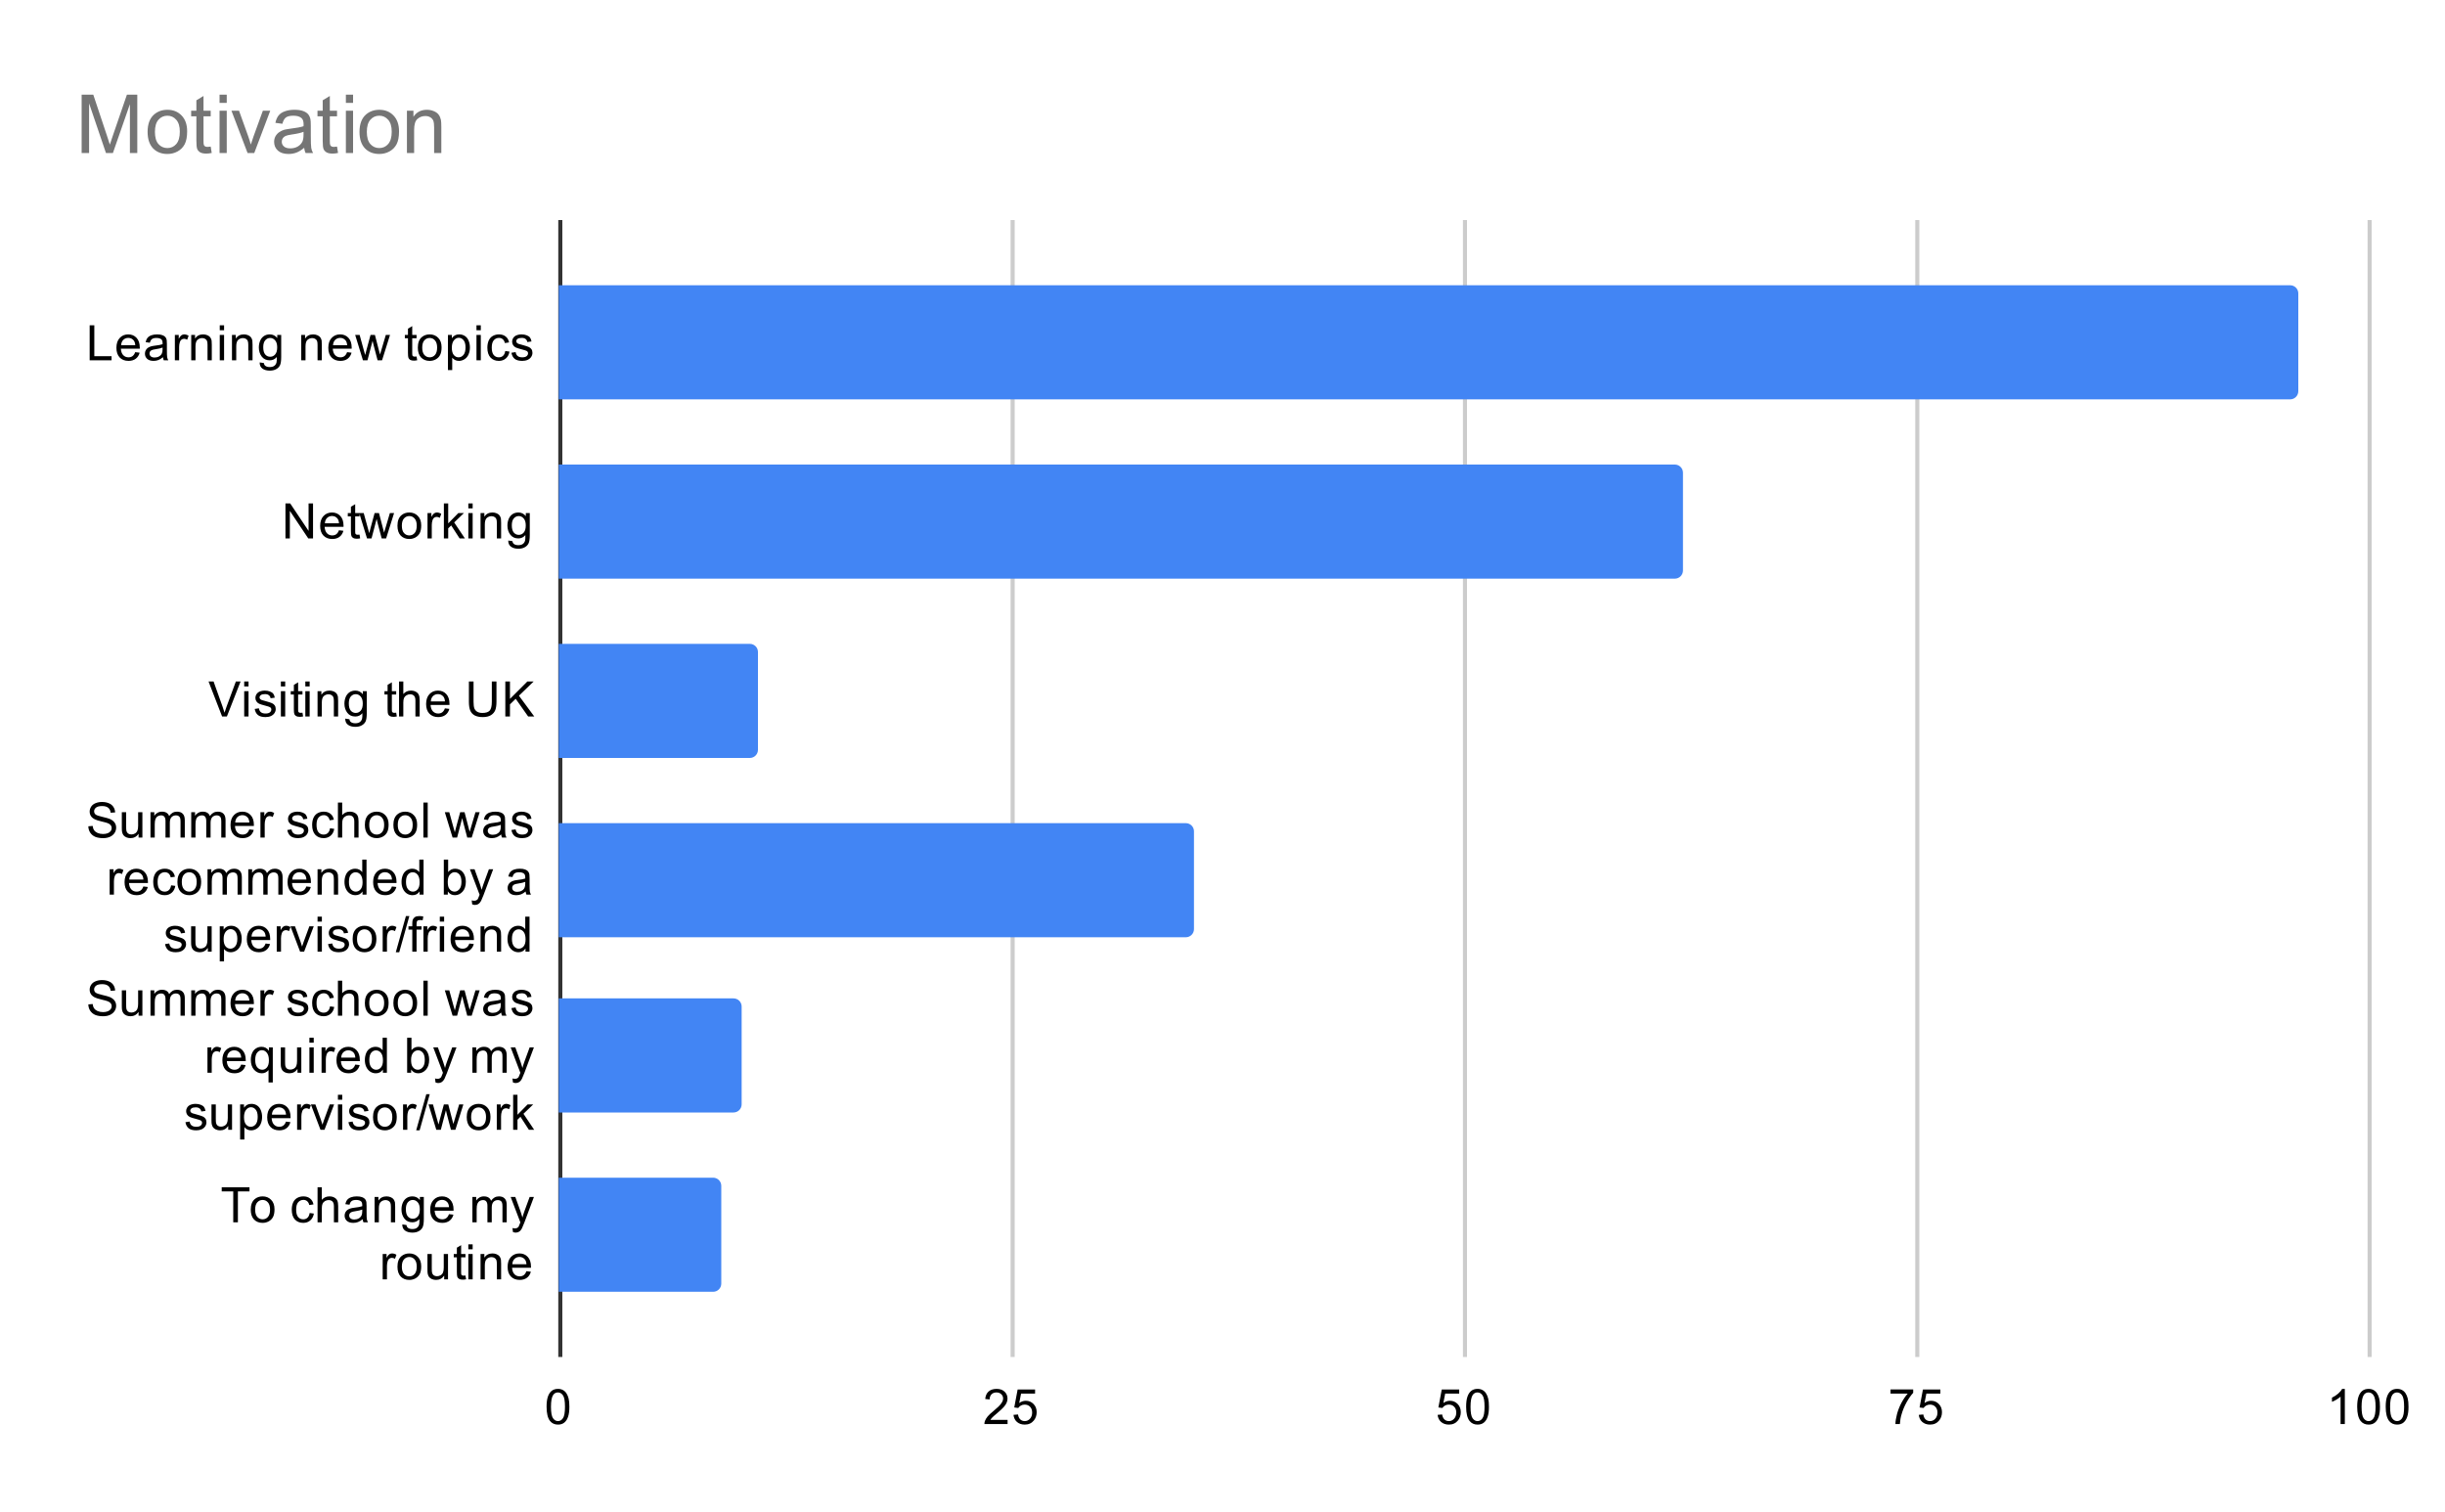 <svg version="1.1" viewBox="0.0 0.0 600.0 371.0" fill="none" stroke="none" stroke-linecap="square" stroke-miterlimit="10" width="600" height="371" xmlns:xlink="http://www.w3.org/1999/xlink" xmlns="http://www.w3.org/2000/svg"><path fill="#ffffff" d="M0 0L600.0 0L600.0 371.0L0 371.0L0 0Z" fill-rule="nonzero"/><path stroke="#333333" stroke-width="1.0" stroke-linecap="butt" d="M137.5 54.5L137.5 332.5" fill-rule="nonzero"/><path stroke="#cccccc" stroke-width="1.0" stroke-linecap="butt" d="M248.5 54.5L248.5 332.5" fill-rule="nonzero"/><path stroke="#cccccc" stroke-width="1.0" stroke-linecap="butt" d="M359.5 54.5L359.5 332.5" fill-rule="nonzero"/><path stroke="#cccccc" stroke-width="1.0" stroke-linecap="butt" d="M470.5 54.5L470.5 332.5" fill-rule="nonzero"/><path stroke="#cccccc" stroke-width="1.0" stroke-linecap="butt" d="M581.5 54.5L581.5 332.5" fill-rule="nonzero"/><clipPath id="id_0"><path d="M137.13 54.917L581.45 54.917L581.45 332.45L137.13 332.45L137.13 54.917Z" clip-rule="nonzero"/></clipPath><path stroke="#000000" stroke-width="0.0" stroke-linecap="butt" stroke-opacity="0.0" clip-path="url(#id_0)" d="M137.0 98.0L137.0 70.0L562.0 70.0C563.105 70.0 564.0 70.895 564.0 72.0L564.0 96.0C564.0 97.105 563.105 98.0 562.0 98.0Z" fill-rule="nonzero"/><path fill="#4285f4" clip-path="url(#id_0)" d="M137.0 98.0L137.0 70.0L562.0 70.0C563.105 70.0 564.0 70.895 564.0 72.0L564.0 96.0C564.0 97.105 563.105 98.0 562.0 98.0Z" fill-rule="nonzero"/><path stroke="#000000" stroke-width="0.0" stroke-linecap="butt" stroke-opacity="0.0" clip-path="url(#id_0)" d="M137.0 142.0L137.0 114.0L411.0 114.0C412.105 114.0 413.0 114.895 413.0 116.0L413.0 140.0C413.0 141.105 412.105 142.0 411.0 142.0Z" fill-rule="nonzero"/><path fill="#4285f4" clip-path="url(#id_0)" d="M137.0 142.0L137.0 114.0L411.0 114.0C412.105 114.0 413.0 114.895 413.0 116.0L413.0 140.0C413.0 141.105 412.105 142.0 411.0 142.0Z" fill-rule="nonzero"/><path stroke="#000000" stroke-width="0.0" stroke-linecap="butt" stroke-opacity="0.0" clip-path="url(#id_0)" d="M137.0 186.0L137.0 158.0L184.0 158.0C185.105 158.0 186.0 158.895 186.0 160.0L186.0 184.0C186.0 185.105 185.105 186.0 184.0 186.0Z" fill-rule="nonzero"/><path fill="#4285f4" clip-path="url(#id_0)" d="M137.0 186.0L137.0 158.0L184.0 158.0C185.105 158.0 186.0 158.895 186.0 160.0L186.0 184.0C186.0 185.105 185.105 186.0 184.0 186.0Z" fill-rule="nonzero"/><path stroke="#000000" stroke-width="0.0" stroke-linecap="butt" stroke-opacity="0.0" clip-path="url(#id_0)" d="M137.0 230.0L137.0 202.0L291.0 202.0C292.105 202.0 293.0 202.895 293.0 204.0L293.0 228.0C293.0 229.105 292.105 230.0 291.0 230.0Z" fill-rule="nonzero"/><path fill="#4285f4" clip-path="url(#id_0)" d="M137.0 230.0L137.0 202.0L291.0 202.0C292.105 202.0 293.0 202.895 293.0 204.0L293.0 228.0C293.0 229.105 292.105 230.0 291.0 230.0Z" fill-rule="nonzero"/><path stroke="#000000" stroke-width="0.0" stroke-linecap="butt" stroke-opacity="0.0" clip-path="url(#id_0)" d="M137.0 273.0L137.0 245.0L180.0 245.0C181.105 245.0 182.0 245.895 182.0 247.0L182.0 271.0C182.0 272.105 181.105 273.0 180.0 273.0Z" fill-rule="nonzero"/><path fill="#4285f4" clip-path="url(#id_0)" d="M137.0 273.0L137.0 245.0L180.0 245.0C181.105 245.0 182.0 245.895 182.0 247.0L182.0 271.0C182.0 272.105 181.105 273.0 180.0 273.0Z" fill-rule="nonzero"/><path stroke="#000000" stroke-width="0.0" stroke-linecap="butt" stroke-opacity="0.0" clip-path="url(#id_0)" d="M137.0 317.0L137.0 289.0L175.0 289.0C176.105 289.0 177.0 289.895 177.0 291.0L177.0 315.0C177.0 316.105 176.105 317.0 175.0 317.0Z" fill-rule="nonzero"/><path fill="#4285f4" clip-path="url(#id_0)" d="M137.0 317.0L137.0 289.0L175.0 289.0C176.105 289.0 177.0 289.895 177.0 291.0L177.0 315.0C177.0 316.105 176.105 317.0 175.0 317.0Z" fill-rule="nonzero"/><path fill="#000000" d="M22.005 88.418L22.005 79.824L23.146 79.824L23.146 87.403L27.38 87.403L27.38 88.418L22.005 88.418ZM33.177 86.418L34.271 86.543Q34.021 87.496 33.317 88.028Q32.614 88.559 31.536 88.559Q30.177 88.559 29.364 87.715Q28.567 86.871 28.567 85.356Q28.567 83.793 29.38 82.934Q30.192 82.059 31.474 82.059Q32.724 82.059 33.505 82.903Q34.302 83.746 34.302 85.293Q34.302 85.387 34.302 85.574L29.661 85.574Q29.724 86.606 30.239 87.153Q30.755 87.684 31.536 87.684Q32.114 87.684 32.521 87.387Q32.942 87.074 33.177 86.418ZM29.724 84.715L33.192 84.715Q33.13 83.918 32.802 83.528Q32.286 82.918 31.489 82.918Q30.755 82.918 30.255 83.403Q29.771 83.887 29.724 84.715ZM39.989 87.653Q39.396 88.153 38.849 88.356Q38.317 88.559 37.692 88.559Q36.661 88.559 36.114 88.059Q35.567 87.559 35.567 86.778Q35.567 86.324 35.771 85.949Q35.974 85.559 36.317 85.34Q36.661 85.106 37.083 84.996Q37.38 84.903 38.021 84.824Q39.286 84.684 39.896 84.465Q39.896 84.246 39.896 84.199Q39.896 83.543 39.599 83.278Q39.192 82.934 38.396 82.934Q37.661 82.934 37.302 83.199Q36.942 83.449 36.771 84.106L35.739 83.965Q35.88 83.309 36.208 82.903Q36.536 82.496 37.146 82.278Q37.755 82.059 38.552 82.059Q39.349 82.059 39.849 82.246Q40.349 82.434 40.583 82.715Q40.817 82.996 40.911 83.434Q40.958 83.699 40.958 84.403L40.958 85.809Q40.958 87.278 41.021 87.668Q41.099 88.059 41.302 88.418L40.192 88.418Q40.036 88.09 39.989 87.653ZM39.896 85.293Q39.317 85.528 38.177 85.699Q37.521 85.793 37.255 85.918Q36.989 86.028 36.833 86.246Q36.692 86.465 36.692 86.746Q36.692 87.168 37.005 87.449Q37.333 87.731 37.942 87.731Q38.552 87.731 39.021 87.465Q39.505 87.199 39.724 86.731Q39.896 86.371 39.896 85.684L39.896 85.293ZM42.911 88.418L42.911 82.199L43.864 82.199L43.864 83.137Q44.224 82.481 44.521 82.278Q44.833 82.059 45.208 82.059Q45.739 82.059 46.286 82.387L45.927 83.371Q45.536 83.137 45.161 83.137Q44.802 83.137 44.521 83.356Q44.255 83.559 44.146 83.934Q43.958 84.496 43.958 85.153L43.958 88.418L42.911 88.418ZM46.927 88.418L46.927 82.199L47.864 82.199L47.864 83.074Q48.552 82.059 49.849 82.059Q50.411 82.059 50.88 82.262Q51.364 82.465 51.599 82.793Q51.833 83.121 51.927 83.559Q51.974 83.856 51.974 84.59L51.974 88.418L50.927 88.418L50.927 84.637Q50.927 83.981 50.802 83.668Q50.677 83.356 50.364 83.168Q50.052 82.965 49.63 82.965Q48.958 82.965 48.458 83.403Q47.974 83.824 47.974 85.012L47.974 88.418L46.927 88.418ZM53.927 81.043L53.927 79.824L54.989 79.824L54.989 81.043L53.927 81.043ZM53.927 88.418L53.927 82.199L54.989 82.199L54.989 88.418L53.927 88.418ZM56.927 88.418L56.927 82.199L57.864 82.199L57.864 83.074Q58.552 82.059 59.849 82.059Q60.411 82.059 60.88 82.262Q61.364 82.465 61.599 82.793Q61.833 83.121 61.927 83.559Q61.974 83.856 61.974 84.59L61.974 88.418L60.927 88.418L60.927 84.637Q60.927 83.981 60.802 83.668Q60.677 83.356 60.364 83.168Q60.052 82.965 59.63 82.965Q58.958 82.965 58.458 83.403Q57.974 83.824 57.974 85.012L57.974 88.418L56.927 88.418ZM63.724 88.934L64.755 89.09Q64.817 89.559 65.114 89.778Q65.505 90.074 66.177 90.074Q66.911 90.074 67.302 89.778Q67.708 89.481 67.849 88.965Q67.942 88.637 67.927 87.606Q67.239 88.418 66.208 88.418Q64.927 88.418 64.224 87.496Q63.521 86.559 63.521 85.278Q63.521 84.387 63.833 83.637Q64.161 82.871 64.771 82.465Q65.38 82.059 66.208 82.059Q67.317 82.059 68.036 82.949L68.036 82.199L69.005 82.199L69.005 87.574Q69.005 89.028 68.708 89.637Q68.411 90.246 67.771 90.59Q67.13 90.949 66.192 90.949Q65.083 90.949 64.396 90.449Q63.708 89.949 63.724 88.934ZM64.599 85.199Q64.599 86.418 65.083 86.981Q65.567 87.543 66.302 87.543Q67.036 87.543 67.521 86.981Q68.021 86.418 68.021 85.231Q68.021 84.09 67.505 83.512Q67.005 82.934 66.286 82.934Q65.583 82.934 65.083 83.512Q64.599 84.074 64.599 85.199ZM73.927 88.418L73.927 82.199L74.864 82.199L74.864 83.074Q75.552 82.059 76.849 82.059Q77.411 82.059 77.88 82.262Q78.364 82.465 78.599 82.793Q78.833 83.121 78.927 83.559Q78.974 83.856 78.974 84.59L78.974 88.418L77.927 88.418L77.927 84.637Q77.927 83.981 77.802 83.668Q77.677 83.356 77.364 83.168Q77.052 82.965 76.63 82.965Q75.958 82.965 75.458 83.403Q74.974 83.824 74.974 85.012L74.974 88.418L73.927 88.418ZM85.177 86.418L86.271 86.543Q86.021 87.496 85.317 88.028Q84.614 88.559 83.536 88.559Q82.177 88.559 81.364 87.715Q80.567 86.871 80.567 85.356Q80.567 83.793 81.38 82.934Q82.192 82.059 83.474 82.059Q84.724 82.059 85.505 82.903Q86.302 83.746 86.302 85.293Q86.302 85.387 86.302 85.574L81.661 85.574Q81.724 86.606 82.239 87.153Q82.755 87.684 83.536 87.684Q84.114 87.684 84.521 87.387Q84.942 87.074 85.177 86.418ZM81.724 84.715L85.192 84.715Q85.13 83.918 84.802 83.528Q84.286 82.918 83.489 82.918Q82.755 82.918 82.255 83.403Q81.771 83.887 81.724 84.715ZM89.067 88.418L87.161 82.199L88.255 82.199L89.239 85.793L89.614 87.121Q89.646 87.028 89.942 85.84L90.927 82.199L92.005 82.199L92.942 85.809L93.255 86.996L93.614 85.793L94.677 82.199L95.708 82.199L93.755 88.418L92.661 88.418L91.677 84.684L91.427 83.637L90.177 88.418L89.067 88.418ZM102.224 87.481L102.38 88.403Q101.927 88.496 101.583 88.496Q101.005 88.496 100.692 88.324Q100.38 88.137 100.239 87.84Q100.114 87.543 100.114 86.59L100.114 83.012L99.349 83.012L99.349 82.199L100.114 82.199L100.114 80.653L101.161 80.028L101.161 82.199L102.224 82.199L102.224 83.012L101.161 83.012L101.161 86.653Q101.161 87.106 101.208 87.231Q101.271 87.356 101.396 87.434Q101.521 87.512 101.755 87.512Q101.942 87.512 102.224 87.481ZM102.536 85.309Q102.536 83.574 103.489 82.746Q104.286 82.059 105.442 82.059Q106.724 82.059 107.536 82.903Q108.364 83.731 108.364 85.215Q108.364 86.418 108.005 87.106Q107.646 87.793 106.942 88.184Q106.255 88.559 105.442 88.559Q104.146 88.559 103.333 87.731Q102.536 86.887 102.536 85.309ZM103.614 85.309Q103.614 86.496 104.13 87.09Q104.661 87.684 105.442 87.684Q106.239 87.684 106.755 87.09Q107.271 86.496 107.271 85.278Q107.271 84.121 106.739 83.528Q106.224 82.934 105.442 82.934Q104.661 82.934 104.13 83.528Q103.614 84.106 103.614 85.309ZM109.927 90.809L109.927 82.199L110.88 82.199L110.88 82.996Q111.224 82.528 111.646 82.293Q112.083 82.059 112.692 82.059Q113.489 82.059 114.099 82.465Q114.708 82.871 115.005 83.621Q115.317 84.371 115.317 85.262Q115.317 86.215 114.974 86.981Q114.646 87.746 113.989 88.153Q113.333 88.559 112.614 88.559Q112.083 88.559 111.661 88.34Q111.239 88.106 110.974 87.778L110.974 90.809L109.927 90.809ZM110.88 85.34Q110.88 86.543 111.364 87.121Q111.849 87.684 112.536 87.684Q113.239 87.684 113.739 87.09Q114.239 86.496 114.239 85.246Q114.239 84.059 113.755 83.481Q113.271 82.887 112.583 82.887Q111.911 82.887 111.396 83.512Q110.88 84.137 110.88 85.34ZM116.927 81.043L116.927 79.824L117.989 79.824L117.989 81.043L116.927 81.043ZM116.927 88.418L116.927 82.199L117.989 82.199L117.989 88.418L116.927 88.418ZM123.989 86.137L125.021 86.278Q124.849 87.34 124.146 87.949Q123.442 88.559 122.427 88.559Q121.146 88.559 120.364 87.731Q119.599 86.887 119.599 85.324Q119.599 84.324 119.927 83.574Q120.271 82.809 120.942 82.434Q121.63 82.059 122.442 82.059Q123.442 82.059 124.083 82.574Q124.739 83.074 124.927 84.028L123.896 84.184Q123.755 83.559 123.38 83.246Q123.005 82.918 122.474 82.918Q121.677 82.918 121.177 83.496Q120.677 84.059 120.677 85.293Q120.677 86.559 121.161 87.121Q121.646 87.684 122.411 87.684Q123.036 87.684 123.442 87.309Q123.864 86.934 123.989 86.137ZM125.505 86.559L126.536 86.403Q126.63 87.028 127.021 87.356Q127.427 87.684 128.161 87.684Q128.88 87.684 129.224 87.403Q129.583 87.106 129.583 86.699Q129.583 86.34 129.271 86.137Q129.052 85.996 128.192 85.778Q127.036 85.481 126.583 85.278Q126.146 85.059 125.911 84.684Q125.677 84.309 125.677 83.84Q125.677 83.434 125.864 83.074Q126.052 82.715 126.38 82.481Q126.63 82.309 127.052 82.184Q127.474 82.059 127.974 82.059Q128.692 82.059 129.239 82.278Q129.802 82.481 130.067 82.84Q130.333 83.199 130.427 83.793L129.396 83.934Q129.333 83.465 128.989 83.199Q128.661 82.918 128.036 82.918Q127.317 82.918 127.005 83.168Q126.692 83.403 126.692 83.731Q126.692 83.934 126.817 84.09Q126.958 84.262 127.224 84.371Q127.38 84.434 128.161 84.637Q129.286 84.949 129.724 85.137Q130.161 85.324 130.411 85.684Q130.661 86.043 130.661 86.59Q130.661 87.121 130.349 87.59Q130.052 88.043 129.474 88.309Q128.896 88.559 128.161 88.559Q126.942 88.559 126.302 88.059Q125.677 87.543 125.505 86.559Z" fill-rule="nonzero"/><path fill="#000000" d="M70.052 132.124L70.052 123.531L71.208 123.531L75.724 130.281L75.724 123.531L76.817 123.531L76.817 132.124L75.646 132.124L71.13 125.374L71.13 132.124L70.052 132.124ZM83.177 130.124L84.271 130.249Q84.021 131.202 83.317 131.734Q82.614 132.265 81.536 132.265Q80.177 132.265 79.364 131.421Q78.567 130.577 78.567 129.062Q78.567 127.499 79.38 126.64Q80.192 125.765 81.474 125.765Q82.724 125.765 83.505 126.609Q84.302 127.452 84.302 128.999Q84.302 129.093 84.302 129.281L79.661 129.281Q79.724 130.312 80.239 130.859Q80.755 131.39 81.536 131.39Q82.114 131.39 82.521 131.093Q82.942 130.781 83.177 130.124ZM79.724 128.421L83.192 128.421Q83.13 127.624 82.802 127.234Q82.286 126.624 81.489 126.624Q80.755 126.624 80.255 127.109Q79.771 127.593 79.724 128.421ZM88.224 131.187L88.38 132.109Q87.927 132.202 87.583 132.202Q87.005 132.202 86.692 132.031Q86.38 131.843 86.239 131.546Q86.114 131.249 86.114 130.296L86.114 126.718L85.349 126.718L85.349 125.906L86.114 125.906L86.114 124.359L87.161 123.734L87.161 125.906L88.224 125.906L88.224 126.718L87.161 126.718L87.161 130.359Q87.161 130.812 87.208 130.937Q87.271 131.062 87.396 131.14Q87.521 131.218 87.755 131.218Q87.942 131.218 88.224 131.187ZM90.067 132.124L88.161 125.906L89.255 125.906L90.239 129.499L90.614 130.827Q90.646 130.734 90.942 129.546L91.927 125.906L93.005 125.906L93.942 129.515L94.255 130.702L94.614 129.499L95.677 125.906L96.708 125.906L94.755 132.124L93.661 132.124L92.677 128.39L92.427 127.343L91.177 132.124L90.067 132.124ZM97.536 129.015Q97.536 127.281 98.489 126.452Q99.286 125.765 100.442 125.765Q101.724 125.765 102.536 126.609Q103.364 127.437 103.364 128.921Q103.364 130.124 103.005 130.812Q102.646 131.499 101.942 131.89Q101.255 132.265 100.442 132.265Q99.146 132.265 98.333 131.437Q97.536 130.593 97.536 129.015ZM98.614 129.015Q98.614 130.202 99.13 130.796Q99.661 131.39 100.442 131.39Q101.239 131.39 101.755 130.796Q102.271 130.202 102.271 128.984Q102.271 127.827 101.739 127.234Q101.224 126.64 100.442 126.64Q99.661 126.64 99.13 127.234Q98.614 127.812 98.614 129.015ZM104.911 132.124L104.911 125.906L105.864 125.906L105.864 126.843Q106.224 126.187 106.521 125.984Q106.833 125.765 107.208 125.765Q107.739 125.765 108.286 126.093L107.927 127.077Q107.536 126.843 107.161 126.843Q106.802 126.843 106.521 127.062Q106.255 127.265 106.146 127.64Q105.958 128.202 105.958 128.859L105.958 132.124L104.911 132.124ZM108.927 132.124L108.927 123.531L109.989 123.531L109.989 128.437L112.474 125.906L113.849 125.906L111.458 128.202L114.083 132.124L112.786 132.124L110.724 128.937L109.989 129.656L109.989 132.124L108.927 132.124ZM114.927 124.749L114.927 123.531L115.989 123.531L115.989 124.749L114.927 124.749ZM114.927 132.124L114.927 125.906L115.989 125.906L115.989 132.124L114.927 132.124ZM117.927 132.124L117.927 125.906L118.864 125.906L118.864 126.781Q119.552 125.765 120.849 125.765Q121.411 125.765 121.88 125.968Q122.364 126.171 122.599 126.499Q122.833 126.827 122.927 127.265Q122.974 127.562 122.974 128.296L122.974 132.124L121.927 132.124L121.927 128.343Q121.927 127.687 121.802 127.374Q121.677 127.062 121.364 126.874Q121.052 126.671 120.63 126.671Q119.958 126.671 119.458 127.109Q118.974 127.531 118.974 128.718L118.974 132.124L117.927 132.124ZM124.724 132.64L125.755 132.796Q125.817 133.265 126.114 133.484Q126.505 133.781 127.177 133.781Q127.911 133.781 128.302 133.484Q128.708 133.187 128.849 132.671Q128.942 132.343 128.927 131.312Q128.239 132.124 127.208 132.124Q125.927 132.124 125.224 131.202Q124.521 130.265 124.521 128.984Q124.521 128.093 124.833 127.343Q125.161 126.577 125.771 126.171Q126.38 125.765 127.208 125.765Q128.317 125.765 129.036 126.656L129.036 125.906L130.005 125.906L130.005 131.281Q130.005 132.734 129.708 133.343Q129.411 133.952 128.771 134.296Q128.13 134.656 127.192 134.656Q126.083 134.656 125.396 134.156Q124.708 133.656 124.724 132.64ZM125.599 128.906Q125.599 130.124 126.083 130.687Q126.567 131.249 127.302 131.249Q128.036 131.249 128.521 130.687Q129.021 130.124 129.021 128.937Q129.021 127.796 128.505 127.218Q128.005 126.64 127.286 126.64Q126.583 126.64 126.083 127.218Q125.599 127.781 125.599 128.906Z" fill-rule="nonzero"/><path fill="#000000" d="M54.505 175.83L51.177 167.237L52.411 167.237L54.646 173.487Q54.911 174.237 55.099 174.893Q55.302 174.19 55.568 173.487L57.88 167.237L59.036 167.237L55.677 175.83L54.505 175.83ZM59.927 168.455L59.927 167.237L60.989 167.237L60.989 168.455L59.927 168.455ZM59.927 175.83L59.927 169.612L60.989 169.612L60.989 175.83L59.927 175.83ZM62.505 173.971L63.536 173.815Q63.63 174.44 64.021 174.768Q64.427 175.096 65.161 175.096Q65.88 175.096 66.224 174.815Q66.583 174.518 66.583 174.112Q66.583 173.752 66.271 173.549Q66.052 173.408 65.193 173.19Q64.036 172.893 63.583 172.69Q63.146 172.471 62.911 172.096Q62.677 171.721 62.677 171.252Q62.677 170.846 62.864 170.487Q63.052 170.127 63.38 169.893Q63.63 169.721 64.052 169.596Q64.474 169.471 64.974 169.471Q65.693 169.471 66.239 169.69Q66.802 169.893 67.068 170.252Q67.333 170.612 67.427 171.205L66.396 171.346Q66.333 170.877 65.989 170.612Q65.661 170.33 65.036 170.33Q64.318 170.33 64.005 170.58Q63.693 170.815 63.693 171.143Q63.693 171.346 63.818 171.502Q63.958 171.674 64.224 171.783Q64.38 171.846 65.161 172.049Q66.286 172.362 66.724 172.549Q67.161 172.737 67.411 173.096Q67.661 173.455 67.661 174.002Q67.661 174.533 67.349 175.002Q67.052 175.455 66.474 175.721Q65.896 175.971 65.161 175.971Q63.943 175.971 63.302 175.471Q62.677 174.955 62.505 173.971ZM68.927 168.455L68.927 167.237L69.989 167.237L69.989 168.455L68.927 168.455ZM68.927 175.83L68.927 169.612L69.989 169.612L69.989 175.83L68.927 175.83ZM74.224 174.893L74.38 175.815Q73.927 175.908 73.583 175.908Q73.005 175.908 72.693 175.737Q72.38 175.549 72.239 175.252Q72.114 174.955 72.114 174.002L72.114 170.424L71.349 170.424L71.349 169.612L72.114 169.612L72.114 168.065L73.161 167.44L73.161 169.612L74.224 169.612L74.224 170.424L73.161 170.424L73.161 174.065Q73.161 174.518 73.208 174.643Q73.271 174.768 73.396 174.846Q73.521 174.924 73.755 174.924Q73.943 174.924 74.224 174.893ZM74.927 168.455L74.927 167.237L75.989 167.237L75.989 168.455L74.927 168.455ZM74.927 175.83L74.927 169.612L75.989 169.612L75.989 175.83L74.927 175.83ZM77.927 175.83L77.927 169.612L78.864 169.612L78.864 170.487Q79.552 169.471 80.849 169.471Q81.411 169.471 81.88 169.674Q82.364 169.877 82.599 170.205Q82.833 170.533 82.927 170.971Q82.974 171.268 82.974 172.002L82.974 175.83L81.927 175.83L81.927 172.049Q81.927 171.393 81.802 171.08Q81.677 170.768 81.364 170.58Q81.052 170.377 80.63 170.377Q79.958 170.377 79.458 170.815Q78.974 171.237 78.974 172.424L78.974 175.83L77.927 175.83ZM84.724 176.346L85.755 176.502Q85.818 176.971 86.114 177.19Q86.505 177.487 87.177 177.487Q87.911 177.487 88.302 177.19Q88.708 176.893 88.849 176.377Q88.943 176.049 88.927 175.018Q88.239 175.83 87.208 175.83Q85.927 175.83 85.224 174.908Q84.521 173.971 84.521 172.69Q84.521 171.799 84.833 171.049Q85.161 170.283 85.771 169.877Q86.38 169.471 87.208 169.471Q88.318 169.471 89.036 170.362L89.036 169.612L90.005 169.612L90.005 174.987Q90.005 176.44 89.708 177.049Q89.411 177.658 88.771 178.002Q88.13 178.362 87.193 178.362Q86.083 178.362 85.396 177.862Q84.708 177.362 84.724 176.346ZM85.599 172.612Q85.599 173.83 86.083 174.393Q86.568 174.955 87.302 174.955Q88.036 174.955 88.521 174.393Q89.021 173.83 89.021 172.643Q89.021 171.502 88.505 170.924Q88.005 170.346 87.286 170.346Q86.583 170.346 86.083 170.924Q85.599 171.487 85.599 172.612ZM97.224 174.893L97.38 175.815Q96.927 175.908 96.583 175.908Q96.005 175.908 95.693 175.737Q95.38 175.549 95.239 175.252Q95.114 174.955 95.114 174.002L95.114 170.424L94.349 170.424L94.349 169.612L95.114 169.612L95.114 168.065L96.161 167.44L96.161 169.612L97.224 169.612L97.224 170.424L96.161 170.424L96.161 174.065Q96.161 174.518 96.208 174.643Q96.271 174.768 96.396 174.846Q96.521 174.924 96.755 174.924Q96.943 174.924 97.224 174.893ZM97.927 175.83L97.927 167.237L98.974 167.237L98.974 170.315Q99.708 169.471 100.833 169.471Q101.536 169.471 102.036 169.752Q102.552 170.018 102.771 170.502Q102.989 170.971 102.989 171.893L102.989 175.83L101.943 175.83L101.943 171.893Q101.943 171.096 101.599 170.737Q101.255 170.377 100.63 170.377Q100.161 170.377 99.739 170.627Q99.333 170.862 99.146 171.283Q98.974 171.69 98.974 172.424L98.974 175.83L97.927 175.83ZM109.177 173.83L110.271 173.955Q110.021 174.908 109.318 175.44Q108.614 175.971 107.536 175.971Q106.177 175.971 105.364 175.127Q104.568 174.283 104.568 172.768Q104.568 171.205 105.38 170.346Q106.193 169.471 107.474 169.471Q108.724 169.471 109.505 170.315Q110.302 171.158 110.302 172.705Q110.302 172.799 110.302 172.987L105.661 172.987Q105.724 174.018 106.239 174.565Q106.755 175.096 107.536 175.096Q108.114 175.096 108.521 174.799Q108.943 174.487 109.177 173.83ZM105.724 172.127L109.193 172.127Q109.13 171.33 108.802 170.94Q108.286 170.33 107.489 170.33Q106.755 170.33 106.255 170.815Q105.771 171.299 105.724 172.127ZM120.693 167.237L121.833 167.237L121.833 172.205Q121.833 173.502 121.536 174.268Q121.239 175.018 120.474 175.502Q119.708 175.971 118.474 175.971Q117.271 175.971 116.489 175.565Q115.724 175.143 115.396 174.362Q115.068 173.565 115.068 172.205L115.068 167.237L116.208 167.237L116.208 172.19Q116.208 173.315 116.411 173.846Q116.63 174.377 117.13 174.674Q117.646 174.955 118.38 174.955Q119.63 174.955 120.161 174.393Q120.693 173.815 120.693 172.19L120.693 167.237ZM124.005 175.83L124.005 167.237L125.146 167.237L125.146 171.502L129.411 167.237L130.958 167.237L127.349 170.721L131.114 175.83L129.614 175.83L126.552 171.487L125.146 172.846L125.146 175.83L124.005 175.83Z" fill-rule="nonzero"/><path fill="#000000" d="M21.677 202.771L22.739 202.677Q22.817 203.333 23.099 203.739Q23.38 204.146 23.958 204.411Q24.552 204.661 25.286 204.661Q25.927 204.661 26.427 204.474Q26.927 204.271 27.161 203.943Q27.411 203.599 27.411 203.208Q27.411 202.802 27.177 202.505Q26.942 202.193 26.411 201.989Q26.052 201.849 24.864 201.568Q23.692 201.286 23.224 201.036Q22.599 200.708 22.302 200.239Q22.005 199.755 22.005 199.161Q22.005 198.521 22.364 197.958Q22.739 197.38 23.442 197.099Q24.161 196.802 25.021 196.802Q25.974 196.802 26.708 197.114Q27.442 197.411 27.833 198.021Q28.224 198.614 28.255 199.364L27.161 199.443Q27.067 198.63 26.552 198.224Q26.052 197.802 25.067 197.802Q24.036 197.802 23.567 198.177Q23.099 198.552 23.099 199.083Q23.099 199.552 23.427 199.849Q23.755 200.146 25.13 200.458Q26.521 200.771 27.036 201.005Q27.786 201.364 28.146 201.896Q28.505 202.411 28.505 203.114Q28.505 203.802 28.114 204.411Q27.724 205.005 26.989 205.349Q26.255 205.677 25.333 205.677Q24.161 205.677 23.364 205.349Q22.583 205.005 22.13 204.318Q21.692 203.63 21.677 202.771ZM34.005 205.536L34.005 204.614Q33.271 205.677 32.021 205.677Q31.474 205.677 30.989 205.474Q30.521 205.255 30.286 204.943Q30.052 204.614 29.958 204.146Q29.896 203.849 29.896 203.161L29.896 199.318L30.958 199.318L30.958 202.771Q30.958 203.583 31.021 203.88Q31.114 204.286 31.427 204.536Q31.755 204.771 32.239 204.771Q32.708 204.771 33.114 204.536Q33.536 204.286 33.708 203.864Q33.896 203.443 33.896 202.646L33.896 199.318L34.942 199.318L34.942 205.536L34.005 205.536ZM36.927 205.536L36.927 199.318L37.864 199.318L37.864 200.193Q38.161 199.724 38.646 199.458Q39.13 199.177 39.755 199.177Q40.442 199.177 40.88 199.458Q41.333 199.739 41.505 200.255Q42.255 199.177 43.427 199.177Q44.364 199.177 44.849 199.693Q45.349 200.193 45.349 201.271L45.349 205.536L44.302 205.536L44.302 201.614Q44.302 200.989 44.192 200.708Q44.099 200.427 43.833 200.255Q43.567 200.083 43.192 200.083Q42.536 200.083 42.099 200.521Q41.677 200.958 41.677 201.927L41.677 205.536L40.614 205.536L40.614 201.489Q40.614 200.786 40.349 200.443Q40.099 200.083 39.521 200.083Q39.067 200.083 38.692 200.318Q38.317 200.552 38.146 201.005Q37.974 201.458 37.974 202.302L37.974 205.536L36.927 205.536ZM46.927 205.536L46.927 199.318L47.864 199.318L47.864 200.193Q48.161 199.724 48.646 199.458Q49.13 199.177 49.755 199.177Q50.442 199.177 50.88 199.458Q51.333 199.739 51.505 200.255Q52.255 199.177 53.427 199.177Q54.364 199.177 54.849 199.693Q55.349 200.193 55.349 201.271L55.349 205.536L54.302 205.536L54.302 201.614Q54.302 200.989 54.192 200.708Q54.099 200.427 53.833 200.255Q53.567 200.083 53.192 200.083Q52.536 200.083 52.099 200.521Q51.677 200.958 51.677 201.927L51.677 205.536L50.614 205.536L50.614 201.489Q50.614 200.786 50.349 200.443Q50.099 200.083 49.521 200.083Q49.067 200.083 48.692 200.318Q48.317 200.552 48.146 201.005Q47.974 201.458 47.974 202.302L47.974 205.536L46.927 205.536ZM61.177 203.536L62.271 203.661Q62.021 204.614 61.317 205.146Q60.614 205.677 59.536 205.677Q58.177 205.677 57.364 204.833Q56.567 203.989 56.567 202.474Q56.567 200.911 57.38 200.052Q58.192 199.177 59.474 199.177Q60.724 199.177 61.505 200.021Q62.302 200.864 62.302 202.411Q62.302 202.505 62.302 202.693L57.661 202.693Q57.724 203.724 58.239 204.271Q58.755 204.802 59.536 204.802Q60.114 204.802 60.521 204.505Q60.942 204.193 61.177 203.536ZM57.724 201.833L61.192 201.833Q61.13 201.036 60.802 200.646Q60.286 200.036 59.489 200.036Q58.755 200.036 58.255 200.521Q57.771 201.005 57.724 201.833ZM63.911 205.536L63.911 199.318L64.864 199.318L64.864 200.255Q65.224 199.599 65.521 199.396Q65.833 199.177 66.208 199.177Q66.739 199.177 67.286 199.505L66.927 200.489Q66.536 200.255 66.161 200.255Q65.802 200.255 65.521 200.474Q65.255 200.677 65.146 201.052Q64.958 201.614 64.958 202.271L64.958 205.536L63.911 205.536ZM70.505 203.677L71.536 203.521Q71.63 204.146 72.021 204.474Q72.427 204.802 73.161 204.802Q73.88 204.802 74.224 204.521Q74.583 204.224 74.583 203.818Q74.583 203.458 74.271 203.255Q74.052 203.114 73.192 202.896Q72.036 202.599 71.583 202.396Q71.146 202.177 70.911 201.802Q70.677 201.427 70.677 200.958Q70.677 200.552 70.864 200.193Q71.052 199.833 71.38 199.599Q71.63 199.427 72.052 199.302Q72.474 199.177 72.974 199.177Q73.692 199.177 74.239 199.396Q74.802 199.599 75.067 199.958Q75.333 200.318 75.427 200.911L74.396 201.052Q74.333 200.583 73.989 200.318Q73.661 200.036 73.036 200.036Q72.317 200.036 72.005 200.286Q71.692 200.521 71.692 200.849Q71.692 201.052 71.817 201.208Q71.958 201.38 72.224 201.489Q72.38 201.552 73.161 201.755Q74.286 202.068 74.724 202.255Q75.161 202.443 75.411 202.802Q75.661 203.161 75.661 203.708Q75.661 204.239 75.349 204.708Q75.052 205.161 74.474 205.427Q73.896 205.677 73.161 205.677Q71.942 205.677 71.302 205.177Q70.677 204.661 70.505 203.677ZM80.989 203.255L82.021 203.396Q81.849 204.458 81.146 205.068Q80.442 205.677 79.427 205.677Q78.146 205.677 77.364 204.849Q76.599 204.005 76.599 202.443Q76.599 201.443 76.927 200.693Q77.271 199.927 77.942 199.552Q78.63 199.177 79.442 199.177Q80.442 199.177 81.083 199.693Q81.739 200.193 81.927 201.146L80.896 201.302Q80.755 200.677 80.38 200.364Q80.005 200.036 79.474 200.036Q78.677 200.036 78.177 200.614Q77.677 201.177 77.677 202.411Q77.677 203.677 78.161 204.239Q78.646 204.802 79.411 204.802Q80.036 204.802 80.442 204.427Q80.864 204.052 80.989 203.255ZM82.927 205.536L82.927 196.943L83.974 196.943L83.974 200.021Q84.708 199.177 85.833 199.177Q86.536 199.177 87.036 199.458Q87.552 199.724 87.771 200.208Q87.989 200.677 87.989 201.599L87.989 205.536L86.942 205.536L86.942 201.599Q86.942 200.802 86.599 200.443Q86.255 200.083 85.63 200.083Q85.161 200.083 84.739 200.333Q84.333 200.568 84.146 200.989Q83.974 201.396 83.974 202.13L83.974 205.536L82.927 205.536ZM89.536 202.427Q89.536 200.693 90.489 199.864Q91.286 199.177 92.442 199.177Q93.724 199.177 94.536 200.021Q95.364 200.849 95.364 202.333Q95.364 203.536 95.005 204.224Q94.646 204.911 93.942 205.302Q93.255 205.677 92.442 205.677Q91.146 205.677 90.333 204.849Q89.536 204.005 89.536 202.427ZM90.614 202.427Q90.614 203.614 91.13 204.208Q91.661 204.802 92.442 204.802Q93.239 204.802 93.755 204.208Q94.271 203.614 94.271 202.396Q94.271 201.239 93.739 200.646Q93.224 200.052 92.442 200.052Q91.661 200.052 91.13 200.646Q90.614 201.224 90.614 202.427ZM96.536 202.427Q96.536 200.693 97.489 199.864Q98.286 199.177 99.442 199.177Q100.724 199.177 101.536 200.021Q102.364 200.849 102.364 202.333Q102.364 203.536 102.005 204.224Q101.646 204.911 100.942 205.302Q100.255 205.677 99.442 205.677Q98.146 205.677 97.333 204.849Q96.536 204.005 96.536 202.427ZM97.614 202.427Q97.614 203.614 98.13 204.208Q98.661 204.802 99.442 204.802Q100.239 204.802 100.755 204.208Q101.271 203.614 101.271 202.396Q101.271 201.239 100.739 200.646Q100.224 200.052 99.442 200.052Q98.661 200.052 98.13 200.646Q97.614 201.224 97.614 202.427ZM103.896 205.536L103.896 196.943L104.958 196.943L104.958 205.536L103.896 205.536ZM111.067 205.536L109.161 199.318L110.255 199.318L111.239 202.911L111.614 204.239Q111.646 204.146 111.942 202.958L112.927 199.318L114.005 199.318L114.942 202.927L115.255 204.114L115.614 202.911L116.677 199.318L117.708 199.318L115.755 205.536L114.661 205.536L113.677 201.802L113.427 200.755L112.177 205.536L111.067 205.536ZM122.989 204.771Q122.396 205.271 121.849 205.474Q121.317 205.677 120.692 205.677Q119.661 205.677 119.114 205.177Q118.567 204.677 118.567 203.896Q118.567 203.443 118.771 203.068Q118.974 202.677 119.317 202.458Q119.661 202.224 120.083 202.114Q120.38 202.021 121.021 201.943Q122.286 201.802 122.896 201.583Q122.896 201.364 122.896 201.318Q122.896 200.661 122.599 200.396Q122.192 200.052 121.396 200.052Q120.661 200.052 120.302 200.318Q119.942 200.568 119.771 201.224L118.739 201.083Q118.88 200.427 119.208 200.021Q119.536 199.614 120.146 199.396Q120.755 199.177 121.552 199.177Q122.349 199.177 122.849 199.364Q123.349 199.552 123.583 199.833Q123.817 200.114 123.911 200.552Q123.958 200.818 123.958 201.521L123.958 202.927Q123.958 204.396 124.021 204.786Q124.099 205.177 124.302 205.536L123.192 205.536Q123.036 205.208 122.989 204.771ZM122.896 202.411Q122.317 202.646 121.177 202.818Q120.521 202.911 120.255 203.036Q119.989 203.146 119.833 203.364Q119.692 203.583 119.692 203.864Q119.692 204.286 120.005 204.568Q120.333 204.849 120.942 204.849Q121.552 204.849 122.021 204.583Q122.505 204.318 122.724 203.849Q122.896 203.489 122.896 202.802L122.896 202.411ZM125.505 203.677L126.536 203.521Q126.63 204.146 127.021 204.474Q127.427 204.802 128.161 204.802Q128.88 204.802 129.224 204.521Q129.583 204.224 129.583 203.818Q129.583 203.458 129.271 203.255Q129.052 203.114 128.192 202.896Q127.036 202.599 126.583 202.396Q126.146 202.177 125.911 201.802Q125.677 201.427 125.677 200.958Q125.677 200.552 125.864 200.193Q126.052 199.833 126.38 199.599Q126.63 199.427 127.052 199.302Q127.474 199.177 127.974 199.177Q128.692 199.177 129.239 199.396Q129.802 199.599 130.067 199.958Q130.333 200.318 130.427 200.911L129.396 201.052Q129.333 200.583 128.989 200.318Q128.661 200.036 128.036 200.036Q127.317 200.036 127.005 200.286Q126.692 200.521 126.692 200.849Q126.692 201.052 126.817 201.208Q126.958 201.38 127.224 201.489Q127.38 201.552 128.161 201.755Q129.286 202.068 129.724 202.255Q130.161 202.443 130.411 202.802Q130.661 203.161 130.661 203.708Q130.661 204.239 130.349 204.708Q130.052 205.161 129.474 205.427Q128.896 205.677 128.161 205.677Q126.942 205.677 126.302 205.177Q125.677 204.661 125.505 203.677Z" fill-rule="nonzero"/><path fill="#000000" d="M26.911 219.536L26.911 213.318L27.864 213.318L27.864 214.255Q28.224 213.599 28.521 213.396Q28.833 213.177 29.208 213.177Q29.739 213.177 30.286 213.505L29.927 214.489Q29.536 214.255 29.161 214.255Q28.802 214.255 28.521 214.474Q28.255 214.677 28.146 215.052Q27.958 215.614 27.958 216.271L27.958 219.536L26.911 219.536ZM35.177 217.536L36.271 217.661Q36.021 218.614 35.317 219.146Q34.614 219.677 33.536 219.677Q32.177 219.677 31.364 218.833Q30.567 217.989 30.567 216.474Q30.567 214.911 31.38 214.052Q32.192 213.177 33.474 213.177Q34.724 213.177 35.505 214.021Q36.302 214.864 36.302 216.411Q36.302 216.505 36.302 216.693L31.661 216.693Q31.724 217.724 32.239 218.271Q32.755 218.802 33.536 218.802Q34.114 218.802 34.521 218.505Q34.942 218.193 35.177 217.536ZM31.724 215.833L35.192 215.833Q35.13 215.036 34.802 214.646Q34.286 214.036 33.489 214.036Q32.755 214.036 32.255 214.521Q31.771 215.005 31.724 215.833ZM41.989 217.255L43.021 217.396Q42.849 218.458 42.146 219.068Q41.442 219.677 40.427 219.677Q39.146 219.677 38.364 218.849Q37.599 218.005 37.599 216.443Q37.599 215.443 37.927 214.693Q38.271 213.927 38.942 213.552Q39.63 213.177 40.442 213.177Q41.442 213.177 42.083 213.693Q42.739 214.193 42.927 215.146L41.896 215.302Q41.755 214.677 41.38 214.364Q41.005 214.036 40.474 214.036Q39.677 214.036 39.177 214.614Q38.677 215.177 38.677 216.411Q38.677 217.677 39.161 218.239Q39.646 218.802 40.411 218.802Q41.036 218.802 41.442 218.427Q41.864 218.052 41.989 217.255ZM43.536 216.427Q43.536 214.693 44.489 213.864Q45.286 213.177 46.442 213.177Q47.724 213.177 48.536 214.021Q49.364 214.849 49.364 216.333Q49.364 217.536 49.005 218.224Q48.646 218.911 47.942 219.302Q47.255 219.677 46.442 219.677Q45.146 219.677 44.333 218.849Q43.536 218.005 43.536 216.427ZM44.614 216.427Q44.614 217.614 45.13 218.208Q45.661 218.802 46.442 218.802Q47.239 218.802 47.755 218.208Q48.271 217.614 48.271 216.396Q48.271 215.239 47.739 214.646Q47.224 214.052 46.442 214.052Q45.661 214.052 45.13 214.646Q44.614 215.224 44.614 216.427ZM50.927 219.536L50.927 213.318L51.864 213.318L51.864 214.193Q52.161 213.724 52.646 213.458Q53.13 213.177 53.755 213.177Q54.442 213.177 54.88 213.458Q55.333 213.739 55.505 214.255Q56.255 213.177 57.427 213.177Q58.364 213.177 58.849 213.693Q59.349 214.193 59.349 215.271L59.349 219.536L58.302 219.536L58.302 215.614Q58.302 214.989 58.192 214.708Q58.099 214.427 57.833 214.255Q57.567 214.083 57.192 214.083Q56.536 214.083 56.099 214.521Q55.677 214.958 55.677 215.927L55.677 219.536L54.614 219.536L54.614 215.489Q54.614 214.786 54.349 214.443Q54.099 214.083 53.521 214.083Q53.067 214.083 52.692 214.318Q52.317 214.552 52.146 215.005Q51.974 215.458 51.974 216.302L51.974 219.536L50.927 219.536ZM60.927 219.536L60.927 213.318L61.864 213.318L61.864 214.193Q62.161 213.724 62.646 213.458Q63.13 213.177 63.755 213.177Q64.442 213.177 64.88 213.458Q65.333 213.739 65.505 214.255Q66.255 213.177 67.427 213.177Q68.364 213.177 68.849 213.693Q69.349 214.193 69.349 215.271L69.349 219.536L68.302 219.536L68.302 215.614Q68.302 214.989 68.192 214.708Q68.099 214.427 67.833 214.255Q67.567 214.083 67.192 214.083Q66.536 214.083 66.099 214.521Q65.677 214.958 65.677 215.927L65.677 219.536L64.614 219.536L64.614 215.489Q64.614 214.786 64.349 214.443Q64.099 214.083 63.521 214.083Q63.067 214.083 62.692 214.318Q62.317 214.552 62.146 215.005Q61.974 215.458 61.974 216.302L61.974 219.536L60.927 219.536ZM75.177 217.536L76.271 217.661Q76.021 218.614 75.317 219.146Q74.614 219.677 73.536 219.677Q72.177 219.677 71.364 218.833Q70.567 217.989 70.567 216.474Q70.567 214.911 71.38 214.052Q72.192 213.177 73.474 213.177Q74.724 213.177 75.505 214.021Q76.302 214.864 76.302 216.411Q76.302 216.505 76.302 216.693L71.661 216.693Q71.724 217.724 72.239 218.271Q72.755 218.802 73.536 218.802Q74.114 218.802 74.521 218.505Q74.942 218.193 75.177 217.536ZM71.724 215.833L75.192 215.833Q75.13 215.036 74.802 214.646Q74.286 214.036 73.489 214.036Q72.755 214.036 72.255 214.521Q71.771 215.005 71.724 215.833ZM77.927 219.536L77.927 213.318L78.864 213.318L78.864 214.193Q79.552 213.177 80.849 213.177Q81.411 213.177 81.88 213.38Q82.364 213.583 82.599 213.911Q82.833 214.239 82.927 214.677Q82.974 214.974 82.974 215.708L82.974 219.536L81.927 219.536L81.927 215.755Q81.927 215.099 81.802 214.786Q81.677 214.474 81.364 214.286Q81.052 214.083 80.63 214.083Q79.958 214.083 79.458 214.521Q78.974 214.943 78.974 216.13L78.974 219.536L77.927 219.536ZM88.958 219.536L88.958 218.755Q88.364 219.677 87.224 219.677Q86.474 219.677 85.849 219.271Q85.224 218.849 84.88 218.114Q84.536 217.38 84.536 216.427Q84.536 215.505 84.849 214.739Q85.161 213.974 85.786 213.583Q86.411 213.177 87.177 213.177Q87.739 213.177 88.177 213.411Q88.614 213.646 88.896 214.021L88.896 210.943L89.942 210.943L89.942 219.536L88.958 219.536ZM85.63 216.427Q85.63 217.63 86.13 218.224Q86.63 218.802 87.317 218.802Q88.005 218.802 88.489 218.239Q88.974 217.677 88.974 216.521Q88.974 215.239 88.474 214.646Q87.989 214.052 87.271 214.052Q86.567 214.052 86.099 214.63Q85.63 215.193 85.63 216.427ZM96.177 217.536L97.271 217.661Q97.021 218.614 96.317 219.146Q95.614 219.677 94.536 219.677Q93.177 219.677 92.364 218.833Q91.567 217.989 91.567 216.474Q91.567 214.911 92.38 214.052Q93.192 213.177 94.474 213.177Q95.724 213.177 96.505 214.021Q97.302 214.864 97.302 216.411Q97.302 216.505 97.302 216.693L92.661 216.693Q92.724 217.724 93.239 218.271Q93.755 218.802 94.536 218.802Q95.114 218.802 95.521 218.505Q95.942 218.193 96.177 217.536ZM92.724 215.833L96.192 215.833Q96.13 215.036 95.802 214.646Q95.286 214.036 94.489 214.036Q93.755 214.036 93.255 214.521Q92.771 215.005 92.724 215.833ZM102.958 219.536L102.958 218.755Q102.364 219.677 101.224 219.677Q100.474 219.677 99.849 219.271Q99.224 218.849 98.88 218.114Q98.536 217.38 98.536 216.427Q98.536 215.505 98.849 214.739Q99.161 213.974 99.786 213.583Q100.411 213.177 101.177 213.177Q101.739 213.177 102.177 213.411Q102.614 213.646 102.896 214.021L102.896 210.943L103.942 210.943L103.942 219.536L102.958 219.536ZM99.63 216.427Q99.63 217.63 100.13 218.224Q100.63 218.802 101.317 218.802Q102.005 218.802 102.489 218.239Q102.974 217.677 102.974 216.521Q102.974 215.239 102.474 214.646Q101.989 214.052 101.271 214.052Q100.567 214.052 100.099 214.63Q99.63 215.193 99.63 216.427ZM109.896 219.536L108.911 219.536L108.911 210.943L109.974 210.943L109.974 214.005Q110.646 213.177 111.677 213.177Q112.255 213.177 112.755 213.411Q113.271 213.63 113.599 214.052Q113.942 214.474 114.13 215.068Q114.317 215.661 114.317 216.333Q114.317 217.927 113.521 218.802Q112.724 219.677 111.63 219.677Q110.521 219.677 109.896 218.755L109.896 219.536ZM109.88 216.38Q109.88 217.489 110.192 217.989Q110.692 218.802 111.536 218.802Q112.224 218.802 112.724 218.208Q113.239 217.614 113.239 216.411Q113.239 215.193 112.755 214.614Q112.271 214.036 111.583 214.036Q110.896 214.036 110.38 214.646Q109.88 215.239 109.88 216.38ZM115.88 221.927L115.755 220.943Q116.099 221.036 116.364 221.036Q116.708 221.036 116.911 220.911Q117.13 220.802 117.271 220.599Q117.364 220.427 117.599 219.802Q117.614 219.724 117.692 219.552L115.317 213.318L116.458 213.318L117.755 216.911Q118.005 217.599 118.208 218.364Q118.396 217.63 118.646 216.943L119.974 213.318L121.021 213.318L118.661 219.646Q118.271 220.661 118.067 221.052Q117.786 221.583 117.411 221.818Q117.052 222.068 116.552 222.068Q116.255 222.068 115.88 221.927ZM128.989 218.771Q128.396 219.271 127.849 219.474Q127.317 219.677 126.692 219.677Q125.661 219.677 125.114 219.177Q124.567 218.677 124.567 217.896Q124.567 217.443 124.771 217.068Q124.974 216.677 125.317 216.458Q125.661 216.224 126.083 216.114Q126.38 216.021 127.021 215.943Q128.286 215.802 128.896 215.583Q128.896 215.364 128.896 215.318Q128.896 214.661 128.599 214.396Q128.192 214.052 127.396 214.052Q126.661 214.052 126.302 214.318Q125.942 214.568 125.771 215.224L124.739 215.083Q124.88 214.427 125.208 214.021Q125.536 213.614 126.146 213.396Q126.755 213.177 127.552 213.177Q128.349 213.177 128.849 213.364Q129.349 213.552 129.583 213.833Q129.817 214.114 129.911 214.552Q129.958 214.818 129.958 215.521L129.958 216.927Q129.958 218.396 130.021 218.786Q130.099 219.177 130.302 219.536L129.192 219.536Q129.036 219.208 128.989 218.771ZM128.896 216.411Q128.317 216.646 127.177 216.818Q126.521 216.911 126.255 217.036Q125.989 217.146 125.833 217.364Q125.692 217.583 125.692 217.864Q125.692 218.286 126.005 218.568Q126.333 218.849 126.942 218.849Q127.552 218.849 128.021 218.583Q128.505 218.318 128.724 217.849Q128.896 217.489 128.896 216.802L128.896 216.411Z" fill-rule="nonzero"/><path fill="#000000" d="M40.505 231.677L41.536 231.521Q41.63 232.146 42.021 232.474Q42.427 232.802 43.161 232.802Q43.88 232.802 44.224 232.521Q44.583 232.224 44.583 231.818Q44.583 231.458 44.271 231.255Q44.052 231.114 43.193 230.896Q42.036 230.599 41.583 230.396Q41.146 230.177 40.911 229.802Q40.677 229.427 40.677 228.958Q40.677 228.552 40.864 228.193Q41.052 227.833 41.38 227.599Q41.63 227.427 42.052 227.302Q42.474 227.177 42.974 227.177Q43.693 227.177 44.239 227.396Q44.802 227.599 45.068 227.958Q45.333 228.318 45.427 228.911L44.396 229.052Q44.333 228.583 43.989 228.318Q43.661 228.036 43.036 228.036Q42.318 228.036 42.005 228.286Q41.693 228.521 41.693 228.849Q41.693 229.052 41.818 229.208Q41.958 229.38 42.224 229.489Q42.38 229.552 43.161 229.755Q44.286 230.068 44.724 230.255Q45.161 230.443 45.411 230.802Q45.661 231.161 45.661 231.708Q45.661 232.239 45.349 232.708Q45.052 233.161 44.474 233.427Q43.896 233.677 43.161 233.677Q41.943 233.677 41.302 233.177Q40.677 232.661 40.505 231.677ZM51.005 233.536L51.005 232.614Q50.271 233.677 49.021 233.677Q48.474 233.677 47.989 233.474Q47.521 233.255 47.286 232.943Q47.052 232.614 46.958 232.146Q46.896 231.849 46.896 231.161L46.896 227.318L47.958 227.318L47.958 230.771Q47.958 231.583 48.021 231.88Q48.114 232.286 48.427 232.536Q48.755 232.771 49.239 232.771Q49.708 232.771 50.114 232.536Q50.536 232.286 50.708 231.864Q50.896 231.443 50.896 230.646L50.896 227.318L51.943 227.318L51.943 233.536L51.005 233.536ZM53.927 235.927L53.927 227.318L54.88 227.318L54.88 228.114Q55.224 227.646 55.646 227.411Q56.083 227.177 56.693 227.177Q57.489 227.177 58.099 227.583Q58.708 227.989 59.005 228.739Q59.318 229.489 59.318 230.38Q59.318 231.333 58.974 232.099Q58.646 232.864 57.989 233.271Q57.333 233.677 56.614 233.677Q56.083 233.677 55.661 233.458Q55.239 233.224 54.974 232.896L54.974 235.927L53.927 235.927ZM54.88 230.458Q54.88 231.661 55.364 232.239Q55.849 232.802 56.536 232.802Q57.239 232.802 57.739 232.208Q58.239 231.614 58.239 230.364Q58.239 229.177 57.755 228.599Q57.271 228.005 56.583 228.005Q55.911 228.005 55.396 228.63Q54.88 229.255 54.88 230.458ZM65.177 231.536L66.271 231.661Q66.021 232.614 65.318 233.146Q64.614 233.677 63.536 233.677Q62.177 233.677 61.364 232.833Q60.568 231.989 60.568 230.474Q60.568 228.911 61.38 228.052Q62.193 227.177 63.474 227.177Q64.724 227.177 65.505 228.021Q66.302 228.864 66.302 230.411Q66.302 230.505 66.302 230.693L61.661 230.693Q61.724 231.724 62.239 232.271Q62.755 232.802 63.536 232.802Q64.114 232.802 64.521 232.505Q64.943 232.193 65.177 231.536ZM61.724 229.833L65.193 229.833Q65.13 229.036 64.802 228.646Q64.286 228.036 63.489 228.036Q62.755 228.036 62.255 228.521Q61.771 229.005 61.724 229.833ZM67.911 233.536L67.911 227.318L68.864 227.318L68.864 228.255Q69.224 227.599 69.521 227.396Q69.833 227.177 70.208 227.177Q70.739 227.177 71.286 227.505L70.927 228.489Q70.536 228.255 70.161 228.255Q69.802 228.255 69.521 228.474Q69.255 228.677 69.146 229.052Q68.958 229.614 68.958 230.271L68.958 233.536L67.911 233.536ZM73.646 233.536L71.286 227.318L72.396 227.318L73.739 231.036Q73.943 231.646 74.13 232.286Q74.271 231.802 74.521 231.114L75.911 227.318L76.989 227.318L74.63 233.536L73.646 233.536ZM77.927 226.161L77.927 224.943L78.989 224.943L78.989 226.161L77.927 226.161ZM77.927 233.536L77.927 227.318L78.989 227.318L78.989 233.536L77.927 233.536ZM80.505 231.677L81.536 231.521Q81.63 232.146 82.021 232.474Q82.427 232.802 83.161 232.802Q83.88 232.802 84.224 232.521Q84.583 232.224 84.583 231.818Q84.583 231.458 84.271 231.255Q84.052 231.114 83.193 230.896Q82.036 230.599 81.583 230.396Q81.146 230.177 80.911 229.802Q80.677 229.427 80.677 228.958Q80.677 228.552 80.864 228.193Q81.052 227.833 81.38 227.599Q81.63 227.427 82.052 227.302Q82.474 227.177 82.974 227.177Q83.693 227.177 84.239 227.396Q84.802 227.599 85.068 227.958Q85.333 228.318 85.427 228.911L84.396 229.052Q84.333 228.583 83.989 228.318Q83.661 228.036 83.036 228.036Q82.318 228.036 82.005 228.286Q81.693 228.521 81.693 228.849Q81.693 229.052 81.818 229.208Q81.958 229.38 82.224 229.489Q82.38 229.552 83.161 229.755Q84.286 230.068 84.724 230.255Q85.161 230.443 85.411 230.802Q85.661 231.161 85.661 231.708Q85.661 232.239 85.349 232.708Q85.052 233.161 84.474 233.427Q83.896 233.677 83.161 233.677Q81.943 233.677 81.302 233.177Q80.677 232.661 80.505 231.677ZM86.536 230.427Q86.536 228.693 87.489 227.864Q88.286 227.177 89.443 227.177Q90.724 227.177 91.536 228.021Q92.364 228.849 92.364 230.333Q92.364 231.536 92.005 232.224Q91.646 232.911 90.943 233.302Q90.255 233.677 89.443 233.677Q88.146 233.677 87.333 232.849Q86.536 232.005 86.536 230.427ZM87.614 230.427Q87.614 231.614 88.13 232.208Q88.661 232.802 89.443 232.802Q90.239 232.802 90.755 232.208Q91.271 231.614 91.271 230.396Q91.271 229.239 90.739 228.646Q90.224 228.052 89.443 228.052Q88.661 228.052 88.13 228.646Q87.614 229.224 87.614 230.427ZM93.911 233.536L93.911 227.318L94.864 227.318L94.864 228.255Q95.224 227.599 95.521 227.396Q95.833 227.177 96.208 227.177Q96.739 227.177 97.286 227.505L96.927 228.489Q96.536 228.255 96.161 228.255Q95.802 228.255 95.521 228.474Q95.255 228.677 95.146 229.052Q94.958 229.614 94.958 230.271L94.958 233.536L93.911 233.536ZM97.13 233.677L99.614 224.802L100.458 224.802L97.974 233.677L97.13 233.677ZM101.177 233.536L101.177 228.13L100.239 228.13L100.239 227.318L101.177 227.318L101.177 226.646Q101.177 226.021 101.286 225.724Q101.443 225.302 101.818 225.052Q102.208 224.802 102.896 224.802Q103.349 224.802 103.88 224.911L103.724 225.818Q103.396 225.771 103.099 225.771Q102.614 225.771 102.411 225.974Q102.224 226.177 102.224 226.739L102.224 227.318L103.443 227.318L103.443 228.13L102.224 228.13L102.224 233.536L101.177 233.536ZM103.911 233.536L103.911 227.318L104.864 227.318L104.864 228.255Q105.224 227.599 105.521 227.396Q105.833 227.177 106.208 227.177Q106.739 227.177 107.286 227.505L106.927 228.489Q106.536 228.255 106.161 228.255Q105.802 228.255 105.521 228.474Q105.255 228.677 105.146 229.052Q104.958 229.614 104.958 230.271L104.958 233.536L103.911 233.536ZM107.927 226.161L107.927 224.943L108.989 224.943L108.989 226.161L107.927 226.161ZM107.927 233.536L107.927 227.318L108.989 227.318L108.989 233.536L107.927 233.536ZM115.177 231.536L116.271 231.661Q116.021 232.614 115.318 233.146Q114.614 233.677 113.536 233.677Q112.177 233.677 111.364 232.833Q110.568 231.989 110.568 230.474Q110.568 228.911 111.38 228.052Q112.193 227.177 113.474 227.177Q114.724 227.177 115.505 228.021Q116.302 228.864 116.302 230.411Q116.302 230.505 116.302 230.693L111.661 230.693Q111.724 231.724 112.239 232.271Q112.755 232.802 113.536 232.802Q114.114 232.802 114.521 232.505Q114.943 232.193 115.177 231.536ZM111.724 229.833L115.193 229.833Q115.13 229.036 114.802 228.646Q114.286 228.036 113.489 228.036Q112.755 228.036 112.255 228.521Q111.771 229.005 111.724 229.833ZM117.927 233.536L117.927 227.318L118.864 227.318L118.864 228.193Q119.552 227.177 120.849 227.177Q121.411 227.177 121.88 227.38Q122.364 227.583 122.599 227.911Q122.833 228.239 122.927 228.677Q122.974 228.974 122.974 229.708L122.974 233.536L121.927 233.536L121.927 229.755Q121.927 229.099 121.802 228.786Q121.677 228.474 121.364 228.286Q121.052 228.083 120.63 228.083Q119.958 228.083 119.458 228.521Q118.974 228.943 118.974 230.13L118.974 233.536L117.927 233.536ZM128.958 233.536L128.958 232.755Q128.364 233.677 127.224 233.677Q126.474 233.677 125.849 233.271Q125.224 232.849 124.88 232.114Q124.536 231.38 124.536 230.427Q124.536 229.505 124.849 228.739Q125.161 227.974 125.786 227.583Q126.411 227.177 127.177 227.177Q127.739 227.177 128.177 227.411Q128.614 227.646 128.896 228.021L128.896 224.943L129.942 224.943L129.942 233.536L128.958 233.536ZM125.63 230.427Q125.63 231.63 126.13 232.224Q126.63 232.802 127.318 232.802Q128.005 232.802 128.489 232.239Q128.974 231.677 128.974 230.521Q128.974 229.239 128.474 228.646Q127.989 228.052 127.271 228.052Q126.568 228.052 126.099 228.63Q125.63 229.193 125.63 230.427Z" fill-rule="nonzero"/><path fill="#000000" d="M21.677 246.477L22.739 246.383Q22.817 247.039 23.099 247.446Q23.38 247.852 23.958 248.117Q24.552 248.367 25.286 248.367Q25.927 248.367 26.427 248.18Q26.927 247.977 27.161 247.649Q27.411 247.305 27.411 246.914Q27.411 246.508 27.177 246.211Q26.942 245.899 26.411 245.696Q26.052 245.555 24.864 245.274Q23.692 244.992 23.224 244.742Q22.599 244.414 22.302 243.946Q22.005 243.461 22.005 242.867Q22.005 242.227 22.364 241.664Q22.739 241.086 23.442 240.805Q24.161 240.508 25.021 240.508Q25.974 240.508 26.708 240.821Q27.442 241.117 27.833 241.727Q28.224 242.321 28.255 243.071L27.161 243.149Q27.067 242.336 26.552 241.93Q26.052 241.508 25.067 241.508Q24.036 241.508 23.567 241.883Q23.099 242.258 23.099 242.789Q23.099 243.258 23.427 243.555Q23.755 243.852 25.13 244.164Q26.521 244.477 27.036 244.711Q27.786 245.071 28.146 245.602Q28.505 246.117 28.505 246.821Q28.505 247.508 28.114 248.117Q27.724 248.711 26.989 249.055Q26.255 249.383 25.333 249.383Q24.161 249.383 23.364 249.055Q22.583 248.711 22.13 248.024Q21.692 247.336 21.677 246.477ZM34.005 249.242L34.005 248.321Q33.271 249.383 32.021 249.383Q31.474 249.383 30.989 249.18Q30.521 248.961 30.286 248.649Q30.052 248.321 29.958 247.852Q29.896 247.555 29.896 246.867L29.896 243.024L30.958 243.024L30.958 246.477Q30.958 247.289 31.021 247.586Q31.114 247.992 31.427 248.242Q31.755 248.477 32.239 248.477Q32.708 248.477 33.114 248.242Q33.536 247.992 33.708 247.571Q33.896 247.149 33.896 246.352L33.896 243.024L34.942 243.024L34.942 249.242L34.005 249.242ZM36.927 249.242L36.927 243.024L37.864 243.024L37.864 243.899Q38.161 243.43 38.646 243.164Q39.13 242.883 39.755 242.883Q40.442 242.883 40.88 243.164Q41.333 243.446 41.505 243.961Q42.255 242.883 43.427 242.883Q44.364 242.883 44.849 243.399Q45.349 243.899 45.349 244.977L45.349 249.242L44.302 249.242L44.302 245.321Q44.302 244.696 44.192 244.414Q44.099 244.133 43.833 243.961Q43.567 243.789 43.192 243.789Q42.536 243.789 42.099 244.227Q41.677 244.664 41.677 245.633L41.677 249.242L40.614 249.242L40.614 245.196Q40.614 244.492 40.349 244.149Q40.099 243.789 39.521 243.789Q39.067 243.789 38.692 244.024Q38.317 244.258 38.146 244.711Q37.974 245.164 37.974 246.008L37.974 249.242L36.927 249.242ZM46.927 249.242L46.927 243.024L47.864 243.024L47.864 243.899Q48.161 243.43 48.646 243.164Q49.13 242.883 49.755 242.883Q50.442 242.883 50.88 243.164Q51.333 243.446 51.505 243.961Q52.255 242.883 53.427 242.883Q54.364 242.883 54.849 243.399Q55.349 243.899 55.349 244.977L55.349 249.242L54.302 249.242L54.302 245.321Q54.302 244.696 54.192 244.414Q54.099 244.133 53.833 243.961Q53.567 243.789 53.192 243.789Q52.536 243.789 52.099 244.227Q51.677 244.664 51.677 245.633L51.677 249.242L50.614 249.242L50.614 245.196Q50.614 244.492 50.349 244.149Q50.099 243.789 49.521 243.789Q49.067 243.789 48.692 244.024Q48.317 244.258 48.146 244.711Q47.974 245.164 47.974 246.008L47.974 249.242L46.927 249.242ZM61.177 247.242L62.271 247.367Q62.021 248.321 61.317 248.852Q60.614 249.383 59.536 249.383Q58.177 249.383 57.364 248.539Q56.567 247.696 56.567 246.18Q56.567 244.617 57.38 243.758Q58.192 242.883 59.474 242.883Q60.724 242.883 61.505 243.727Q62.302 244.571 62.302 246.117Q62.302 246.211 62.302 246.399L57.661 246.399Q57.724 247.43 58.239 247.977Q58.755 248.508 59.536 248.508Q60.114 248.508 60.521 248.211Q60.942 247.899 61.177 247.242ZM57.724 245.539L61.192 245.539Q61.13 244.742 60.802 244.352Q60.286 243.742 59.489 243.742Q58.755 243.742 58.255 244.227Q57.771 244.711 57.724 245.539ZM63.911 249.242L63.911 243.024L64.864 243.024L64.864 243.961Q65.224 243.305 65.521 243.102Q65.833 242.883 66.208 242.883Q66.739 242.883 67.286 243.211L66.927 244.196Q66.536 243.961 66.161 243.961Q65.802 243.961 65.521 244.18Q65.255 244.383 65.146 244.758Q64.958 245.321 64.958 245.977L64.958 249.242L63.911 249.242ZM70.505 247.383L71.536 247.227Q71.63 247.852 72.021 248.18Q72.427 248.508 73.161 248.508Q73.88 248.508 74.224 248.227Q74.583 247.93 74.583 247.524Q74.583 247.164 74.271 246.961Q74.052 246.821 73.192 246.602Q72.036 246.305 71.583 246.102Q71.146 245.883 70.911 245.508Q70.677 245.133 70.677 244.664Q70.677 244.258 70.864 243.899Q71.052 243.539 71.38 243.305Q71.63 243.133 72.052 243.008Q72.474 242.883 72.974 242.883Q73.692 242.883 74.239 243.102Q74.802 243.305 75.067 243.664Q75.333 244.024 75.427 244.617L74.396 244.758Q74.333 244.289 73.989 244.024Q73.661 243.742 73.036 243.742Q72.317 243.742 72.005 243.992Q71.692 244.227 71.692 244.555Q71.692 244.758 71.817 244.914Q71.958 245.086 72.224 245.196Q72.38 245.258 73.161 245.461Q74.286 245.774 74.724 245.961Q75.161 246.149 75.411 246.508Q75.661 246.867 75.661 247.414Q75.661 247.946 75.349 248.414Q75.052 248.867 74.474 249.133Q73.896 249.383 73.161 249.383Q71.942 249.383 71.302 248.883Q70.677 248.367 70.505 247.383ZM80.989 246.961L82.021 247.102Q81.849 248.164 81.146 248.774Q80.442 249.383 79.427 249.383Q78.146 249.383 77.364 248.555Q76.599 247.711 76.599 246.149Q76.599 245.149 76.927 244.399Q77.271 243.633 77.942 243.258Q78.63 242.883 79.442 242.883Q80.442 242.883 81.083 243.399Q81.739 243.899 81.927 244.852L80.896 245.008Q80.755 244.383 80.38 244.071Q80.005 243.742 79.474 243.742Q78.677 243.742 78.177 244.321Q77.677 244.883 77.677 246.117Q77.677 247.383 78.161 247.946Q78.646 248.508 79.411 248.508Q80.036 248.508 80.442 248.133Q80.864 247.758 80.989 246.961ZM82.927 249.242L82.927 240.649L83.974 240.649L83.974 243.727Q84.708 242.883 85.833 242.883Q86.536 242.883 87.036 243.164Q87.552 243.43 87.771 243.914Q87.989 244.383 87.989 245.305L87.989 249.242L86.942 249.242L86.942 245.305Q86.942 244.508 86.599 244.149Q86.255 243.789 85.63 243.789Q85.161 243.789 84.739 244.039Q84.333 244.274 84.146 244.696Q83.974 245.102 83.974 245.836L83.974 249.242L82.927 249.242ZM89.536 246.133Q89.536 244.399 90.489 243.571Q91.286 242.883 92.442 242.883Q93.724 242.883 94.536 243.727Q95.364 244.555 95.364 246.039Q95.364 247.242 95.005 247.93Q94.646 248.617 93.942 249.008Q93.255 249.383 92.442 249.383Q91.146 249.383 90.333 248.555Q89.536 247.711 89.536 246.133ZM90.614 246.133Q90.614 247.321 91.13 247.914Q91.661 248.508 92.442 248.508Q93.239 248.508 93.755 247.914Q94.271 247.321 94.271 246.102Q94.271 244.946 93.739 244.352Q93.224 243.758 92.442 243.758Q91.661 243.758 91.13 244.352Q90.614 244.93 90.614 246.133ZM96.536 246.133Q96.536 244.399 97.489 243.571Q98.286 242.883 99.442 242.883Q100.724 242.883 101.536 243.727Q102.364 244.555 102.364 246.039Q102.364 247.242 102.005 247.93Q101.646 248.617 100.942 249.008Q100.255 249.383 99.442 249.383Q98.146 249.383 97.333 248.555Q96.536 247.711 96.536 246.133ZM97.614 246.133Q97.614 247.321 98.13 247.914Q98.661 248.508 99.442 248.508Q100.239 248.508 100.755 247.914Q101.271 247.321 101.271 246.102Q101.271 244.946 100.739 244.352Q100.224 243.758 99.442 243.758Q98.661 243.758 98.13 244.352Q97.614 244.93 97.614 246.133ZM103.896 249.242L103.896 240.649L104.958 240.649L104.958 249.242L103.896 249.242ZM111.067 249.242L109.161 243.024L110.255 243.024L111.239 246.617L111.614 247.946Q111.646 247.852 111.942 246.664L112.927 243.024L114.005 243.024L114.942 246.633L115.255 247.821L115.614 246.617L116.677 243.024L117.708 243.024L115.755 249.242L114.661 249.242L113.677 245.508L113.427 244.461L112.177 249.242L111.067 249.242ZM122.989 248.477Q122.396 248.977 121.849 249.18Q121.317 249.383 120.692 249.383Q119.661 249.383 119.114 248.883Q118.567 248.383 118.567 247.602Q118.567 247.149 118.771 246.774Q118.974 246.383 119.317 246.164Q119.661 245.93 120.083 245.821Q120.38 245.727 121.021 245.649Q122.286 245.508 122.896 245.289Q122.896 245.071 122.896 245.024Q122.896 244.367 122.599 244.102Q122.192 243.758 121.396 243.758Q120.661 243.758 120.302 244.024Q119.942 244.274 119.771 244.93L118.739 244.789Q118.88 244.133 119.208 243.727Q119.536 243.321 120.146 243.102Q120.755 242.883 121.552 242.883Q122.349 242.883 122.849 243.071Q123.349 243.258 123.583 243.539Q123.817 243.821 123.911 244.258Q123.958 244.524 123.958 245.227L123.958 246.633Q123.958 248.102 124.021 248.492Q124.099 248.883 124.302 249.242L123.192 249.242Q123.036 248.914 122.989 248.477ZM122.896 246.117Q122.317 246.352 121.177 246.524Q120.521 246.617 120.255 246.742Q119.989 246.852 119.833 247.071Q119.692 247.289 119.692 247.571Q119.692 247.992 120.005 248.274Q120.333 248.555 120.942 248.555Q121.552 248.555 122.021 248.289Q122.505 248.024 122.724 247.555Q122.896 247.196 122.896 246.508L122.896 246.117ZM125.505 247.383L126.536 247.227Q126.63 247.852 127.021 248.18Q127.427 248.508 128.161 248.508Q128.88 248.508 129.224 248.227Q129.583 247.93 129.583 247.524Q129.583 247.164 129.271 246.961Q129.052 246.821 128.192 246.602Q127.036 246.305 126.583 246.102Q126.146 245.883 125.911 245.508Q125.677 245.133 125.677 244.664Q125.677 244.258 125.864 243.899Q126.052 243.539 126.38 243.305Q126.63 243.133 127.052 243.008Q127.474 242.883 127.974 242.883Q128.692 242.883 129.239 243.102Q129.802 243.305 130.067 243.664Q130.333 244.024 130.427 244.617L129.396 244.758Q129.333 244.289 128.989 244.024Q128.661 243.742 128.036 243.742Q127.317 243.742 127.005 243.992Q126.692 244.227 126.692 244.555Q126.692 244.758 126.817 244.914Q126.958 245.086 127.224 245.196Q127.38 245.258 128.161 245.461Q129.286 245.774 129.724 245.961Q130.161 246.149 130.411 246.508Q130.661 246.867 130.661 247.414Q130.661 247.946 130.349 248.414Q130.052 248.867 129.474 249.133Q128.896 249.383 128.161 249.383Q126.942 249.383 126.302 248.883Q125.677 248.367 125.505 247.383Z" fill-rule="nonzero"/><path fill="#000000" d="M50.911 263.242L50.911 257.024L51.864 257.024L51.864 257.961Q52.224 257.305 52.521 257.102Q52.833 256.883 53.208 256.883Q53.739 256.883 54.286 257.211L53.927 258.196Q53.536 257.961 53.161 257.961Q52.802 257.961 52.521 258.18Q52.255 258.383 52.146 258.758Q51.958 259.321 51.958 259.977L51.958 263.242L50.911 263.242ZM59.177 261.242L60.271 261.367Q60.021 262.321 59.318 262.852Q58.614 263.383 57.536 263.383Q56.177 263.383 55.364 262.539Q54.568 261.696 54.568 260.18Q54.568 258.617 55.38 257.758Q56.193 256.883 57.474 256.883Q58.724 256.883 59.505 257.727Q60.302 258.571 60.302 260.117Q60.302 260.211 60.302 260.399L55.661 260.399Q55.724 261.43 56.239 261.977Q56.755 262.508 57.536 262.508Q58.114 262.508 58.521 262.211Q58.943 261.899 59.177 261.242ZM55.724 259.539L59.193 259.539Q59.13 258.742 58.802 258.352Q58.286 257.742 57.489 257.742Q56.755 257.742 56.255 258.227Q55.771 258.711 55.724 259.539ZM65.896 265.633L65.896 262.586Q65.646 262.93 65.193 263.164Q64.755 263.383 64.255 263.383Q63.146 263.383 62.349 262.508Q61.552 261.617 61.552 260.071Q61.552 259.133 61.88 258.399Q62.208 257.649 62.818 257.274Q63.443 256.883 64.177 256.883Q65.333 256.883 65.989 257.852L65.989 257.024L66.943 257.024L66.943 265.633L65.896 265.633ZM62.63 260.117Q62.63 261.321 63.13 261.914Q63.646 262.508 64.349 262.508Q65.021 262.508 65.505 261.946Q65.989 261.367 65.989 260.211Q65.989 258.961 65.474 258.336Q64.974 257.711 64.271 257.711Q63.599 257.711 63.114 258.305Q62.63 258.883 62.63 260.117ZM73.005 263.242L73.005 262.321Q72.271 263.383 71.021 263.383Q70.474 263.383 69.989 263.18Q69.521 262.961 69.286 262.649Q69.052 262.321 68.958 261.852Q68.896 261.555 68.896 260.867L68.896 257.024L69.958 257.024L69.958 260.477Q69.958 261.289 70.021 261.586Q70.114 261.992 70.427 262.242Q70.755 262.477 71.239 262.477Q71.708 262.477 72.114 262.242Q72.536 261.992 72.708 261.571Q72.896 261.149 72.896 260.352L72.896 257.024L73.943 257.024L73.943 263.242L73.005 263.242ZM75.927 255.867L75.927 254.649L76.989 254.649L76.989 255.867L75.927 255.867ZM75.927 263.242L75.927 257.024L76.989 257.024L76.989 263.242L75.927 263.242ZM78.911 263.242L78.911 257.024L79.864 257.024L79.864 257.961Q80.224 257.305 80.521 257.102Q80.833 256.883 81.208 256.883Q81.739 256.883 82.286 257.211L81.927 258.196Q81.536 257.961 81.161 257.961Q80.802 257.961 80.521 258.18Q80.255 258.383 80.146 258.758Q79.958 259.321 79.958 259.977L79.958 263.242L78.911 263.242ZM87.177 261.242L88.271 261.367Q88.021 262.321 87.318 262.852Q86.614 263.383 85.536 263.383Q84.177 263.383 83.364 262.539Q82.568 261.696 82.568 260.18Q82.568 258.617 83.38 257.758Q84.193 256.883 85.474 256.883Q86.724 256.883 87.505 257.727Q88.302 258.571 88.302 260.117Q88.302 260.211 88.302 260.399L83.661 260.399Q83.724 261.43 84.239 261.977Q84.755 262.508 85.536 262.508Q86.114 262.508 86.521 262.211Q86.943 261.899 87.177 261.242ZM83.724 259.539L87.193 259.539Q87.13 258.742 86.802 258.352Q86.286 257.742 85.489 257.742Q84.755 257.742 84.255 258.227Q83.771 258.711 83.724 259.539ZM93.958 263.242L93.958 262.461Q93.364 263.383 92.224 263.383Q91.474 263.383 90.849 262.977Q90.224 262.555 89.88 261.821Q89.536 261.086 89.536 260.133Q89.536 259.211 89.849 258.446Q90.161 257.68 90.786 257.289Q91.411 256.883 92.177 256.883Q92.739 256.883 93.177 257.117Q93.614 257.352 93.896 257.727L93.896 254.649L94.943 254.649L94.943 263.242L93.958 263.242ZM90.63 260.133Q90.63 261.336 91.13 261.93Q91.63 262.508 92.318 262.508Q93.005 262.508 93.489 261.946Q93.974 261.383 93.974 260.227Q93.974 258.946 93.474 258.352Q92.989 257.758 92.271 257.758Q91.568 257.758 91.099 258.336Q90.63 258.899 90.63 260.133ZM100.896 263.242L99.911 263.242L99.911 254.649L100.974 254.649L100.974 257.711Q101.646 256.883 102.677 256.883Q103.255 256.883 103.755 257.117Q104.271 257.336 104.599 257.758Q104.943 258.18 105.13 258.774Q105.318 259.367 105.318 260.039Q105.318 261.633 104.521 262.508Q103.724 263.383 102.63 263.383Q101.521 263.383 100.896 262.461L100.896 263.242ZM100.88 260.086Q100.88 261.196 101.193 261.696Q101.693 262.508 102.536 262.508Q103.224 262.508 103.724 261.914Q104.239 261.321 104.239 260.117Q104.239 258.899 103.755 258.321Q103.271 257.742 102.583 257.742Q101.896 257.742 101.38 258.352Q100.88 258.946 100.88 260.086ZM106.88 265.633L106.755 264.649Q107.099 264.742 107.364 264.742Q107.708 264.742 107.911 264.617Q108.13 264.508 108.271 264.305Q108.364 264.133 108.599 263.508Q108.614 263.43 108.693 263.258L106.318 257.024L107.458 257.024L108.755 260.617Q109.005 261.305 109.208 262.071Q109.396 261.336 109.646 260.649L110.974 257.024L112.021 257.024L109.661 263.352Q109.271 264.367 109.068 264.758Q108.786 265.289 108.411 265.524Q108.052 265.774 107.552 265.774Q107.255 265.774 106.88 265.633ZM115.927 263.242L115.927 257.024L116.864 257.024L116.864 257.899Q117.161 257.43 117.646 257.164Q118.13 256.883 118.755 256.883Q119.443 256.883 119.88 257.164Q120.333 257.446 120.505 257.961Q121.255 256.883 122.427 256.883Q123.364 256.883 123.849 257.399Q124.349 257.899 124.349 258.977L124.349 263.242L123.302 263.242L123.302 259.321Q123.302 258.696 123.193 258.414Q123.099 258.133 122.833 257.961Q122.568 257.789 122.193 257.789Q121.536 257.789 121.099 258.227Q120.677 258.664 120.677 259.633L120.677 263.242L119.614 263.242L119.614 259.196Q119.614 258.492 119.349 258.149Q119.099 257.789 118.521 257.789Q118.068 257.789 117.693 258.024Q117.318 258.258 117.146 258.711Q116.974 259.164 116.974 260.008L116.974 263.242L115.927 263.242ZM125.88 265.633L125.755 264.649Q126.099 264.742 126.364 264.742Q126.708 264.742 126.911 264.617Q127.13 264.508 127.271 264.305Q127.364 264.133 127.599 263.508Q127.614 263.43 127.693 263.258L125.318 257.024L126.458 257.024L127.755 260.617Q128.005 261.305 128.208 262.071Q128.396 261.336 128.646 260.649L129.974 257.024L131.021 257.024L128.661 263.352Q128.271 264.367 128.067 264.758Q127.786 265.289 127.411 265.524Q127.052 265.774 126.552 265.774Q126.255 265.774 125.88 265.633Z" fill-rule="nonzero"/><path fill="#000000" d="M45.505 275.383L46.536 275.227Q46.63 275.852 47.021 276.18Q47.427 276.508 48.161 276.508Q48.88 276.508 49.224 276.227Q49.583 275.93 49.583 275.524Q49.583 275.164 49.271 274.961Q49.052 274.821 48.193 274.602Q47.036 274.305 46.583 274.102Q46.146 273.883 45.911 273.508Q45.677 273.133 45.677 272.664Q45.677 272.258 45.864 271.899Q46.052 271.539 46.38 271.305Q46.63 271.133 47.052 271.008Q47.474 270.883 47.974 270.883Q48.693 270.883 49.239 271.102Q49.802 271.305 50.068 271.664Q50.333 272.024 50.427 272.617L49.396 272.758Q49.333 272.289 48.989 272.024Q48.661 271.742 48.036 271.742Q47.318 271.742 47.005 271.992Q46.693 272.227 46.693 272.555Q46.693 272.758 46.818 272.914Q46.958 273.086 47.224 273.196Q47.38 273.258 48.161 273.461Q49.286 273.774 49.724 273.961Q50.161 274.149 50.411 274.508Q50.661 274.867 50.661 275.414Q50.661 275.946 50.349 276.414Q50.052 276.867 49.474 277.133Q48.896 277.383 48.161 277.383Q46.943 277.383 46.302 276.883Q45.677 276.367 45.505 275.383ZM56.005 277.242L56.005 276.321Q55.271 277.383 54.021 277.383Q53.474 277.383 52.989 277.18Q52.521 276.961 52.286 276.649Q52.052 276.321 51.958 275.852Q51.896 275.555 51.896 274.867L51.896 271.024L52.958 271.024L52.958 274.477Q52.958 275.289 53.021 275.586Q53.114 275.992 53.427 276.242Q53.755 276.477 54.239 276.477Q54.708 276.477 55.114 276.242Q55.536 275.992 55.708 275.571Q55.896 275.149 55.896 274.352L55.896 271.024L56.943 271.024L56.943 277.242L56.005 277.242ZM58.927 279.633L58.927 271.024L59.88 271.024L59.88 271.821Q60.224 271.352 60.646 271.117Q61.083 270.883 61.693 270.883Q62.489 270.883 63.099 271.289Q63.708 271.696 64.005 272.446Q64.318 273.196 64.318 274.086Q64.318 275.039 63.974 275.805Q63.646 276.571 62.989 276.977Q62.333 277.383 61.614 277.383Q61.083 277.383 60.661 277.164Q60.239 276.93 59.974 276.602L59.974 279.633L58.927 279.633ZM59.88 274.164Q59.88 275.367 60.364 275.946Q60.849 276.508 61.536 276.508Q62.239 276.508 62.739 275.914Q63.239 275.321 63.239 274.071Q63.239 272.883 62.755 272.305Q62.271 271.711 61.583 271.711Q60.911 271.711 60.396 272.336Q59.88 272.961 59.88 274.164ZM70.177 275.242L71.271 275.367Q71.021 276.321 70.318 276.852Q69.614 277.383 68.536 277.383Q67.177 277.383 66.364 276.539Q65.568 275.696 65.568 274.18Q65.568 272.617 66.38 271.758Q67.193 270.883 68.474 270.883Q69.724 270.883 70.505 271.727Q71.302 272.571 71.302 274.117Q71.302 274.211 71.302 274.399L66.661 274.399Q66.724 275.43 67.239 275.977Q67.755 276.508 68.536 276.508Q69.114 276.508 69.521 276.211Q69.943 275.899 70.177 275.242ZM66.724 273.539L70.193 273.539Q70.13 272.742 69.802 272.352Q69.286 271.742 68.489 271.742Q67.755 271.742 67.255 272.227Q66.771 272.711 66.724 273.539ZM72.911 277.242L72.911 271.024L73.864 271.024L73.864 271.961Q74.224 271.305 74.521 271.102Q74.833 270.883 75.208 270.883Q75.739 270.883 76.286 271.211L75.927 272.196Q75.536 271.961 75.161 271.961Q74.802 271.961 74.521 272.18Q74.255 272.383 74.146 272.758Q73.958 273.321 73.958 273.977L73.958 277.242L72.911 277.242ZM78.646 277.242L76.286 271.024L77.396 271.024L78.739 274.742Q78.943 275.352 79.13 275.992Q79.271 275.508 79.521 274.821L80.911 271.024L81.989 271.024L79.63 277.242L78.646 277.242ZM82.927 269.867L82.927 268.649L83.989 268.649L83.989 269.867L82.927 269.867ZM82.927 277.242L82.927 271.024L83.989 271.024L83.989 277.242L82.927 277.242ZM85.505 275.383L86.536 275.227Q86.63 275.852 87.021 276.18Q87.427 276.508 88.161 276.508Q88.88 276.508 89.224 276.227Q89.583 275.93 89.583 275.524Q89.583 275.164 89.271 274.961Q89.052 274.821 88.193 274.602Q87.036 274.305 86.583 274.102Q86.146 273.883 85.911 273.508Q85.677 273.133 85.677 272.664Q85.677 272.258 85.864 271.899Q86.052 271.539 86.38 271.305Q86.63 271.133 87.052 271.008Q87.474 270.883 87.974 270.883Q88.693 270.883 89.239 271.102Q89.802 271.305 90.068 271.664Q90.333 272.024 90.427 272.617L89.396 272.758Q89.333 272.289 88.989 272.024Q88.661 271.742 88.036 271.742Q87.318 271.742 87.005 271.992Q86.693 272.227 86.693 272.555Q86.693 272.758 86.818 272.914Q86.958 273.086 87.224 273.196Q87.38 273.258 88.161 273.461Q89.286 273.774 89.724 273.961Q90.161 274.149 90.411 274.508Q90.661 274.867 90.661 275.414Q90.661 275.946 90.349 276.414Q90.052 276.867 89.474 277.133Q88.896 277.383 88.161 277.383Q86.943 277.383 86.302 276.883Q85.677 276.367 85.505 275.383ZM91.536 274.133Q91.536 272.399 92.489 271.571Q93.286 270.883 94.443 270.883Q95.724 270.883 96.536 271.727Q97.364 272.555 97.364 274.039Q97.364 275.242 97.005 275.93Q96.646 276.617 95.943 277.008Q95.255 277.383 94.443 277.383Q93.146 277.383 92.333 276.555Q91.536 275.711 91.536 274.133ZM92.614 274.133Q92.614 275.321 93.13 275.914Q93.661 276.508 94.443 276.508Q95.239 276.508 95.755 275.914Q96.271 275.321 96.271 274.102Q96.271 272.946 95.739 272.352Q95.224 271.758 94.443 271.758Q93.661 271.758 93.13 272.352Q92.614 272.93 92.614 274.133ZM98.911 277.242L98.911 271.024L99.864 271.024L99.864 271.961Q100.224 271.305 100.521 271.102Q100.833 270.883 101.208 270.883Q101.739 270.883 102.286 271.211L101.927 272.196Q101.536 271.961 101.161 271.961Q100.802 271.961 100.521 272.18Q100.255 272.383 100.146 272.758Q99.958 273.321 99.958 273.977L99.958 277.242L98.911 277.242ZM102.13 277.383L104.614 268.508L105.458 268.508L102.974 277.383L102.13 277.383ZM107.068 277.242L105.161 271.024L106.255 271.024L107.239 274.617L107.614 275.946Q107.646 275.852 107.943 274.664L108.927 271.024L110.005 271.024L110.943 274.633L111.255 275.821L111.614 274.617L112.677 271.024L113.708 271.024L111.755 277.242L110.661 277.242L109.677 273.508L109.427 272.461L108.177 277.242L107.068 277.242ZM114.536 274.133Q114.536 272.399 115.489 271.571Q116.286 270.883 117.443 270.883Q118.724 270.883 119.536 271.727Q120.364 272.555 120.364 274.039Q120.364 275.242 120.005 275.93Q119.646 276.617 118.943 277.008Q118.255 277.383 117.443 277.383Q116.146 277.383 115.333 276.555Q114.536 275.711 114.536 274.133ZM115.614 274.133Q115.614 275.321 116.13 275.914Q116.661 276.508 117.443 276.508Q118.239 276.508 118.755 275.914Q119.271 275.321 119.271 274.102Q119.271 272.946 118.739 272.352Q118.224 271.758 117.443 271.758Q116.661 271.758 116.13 272.352Q115.614 272.93 115.614 274.133ZM121.911 277.242L121.911 271.024L122.864 271.024L122.864 271.961Q123.224 271.305 123.521 271.102Q123.833 270.883 124.208 270.883Q124.739 270.883 125.286 271.211L124.927 272.196Q124.536 271.961 124.161 271.961Q123.802 271.961 123.521 272.18Q123.255 272.383 123.146 272.758Q122.958 273.321 122.958 273.977L122.958 277.242L121.911 277.242ZM125.927 277.242L125.927 268.649L126.989 268.649L126.989 273.555L129.474 271.024L130.849 271.024L128.458 273.321L131.083 277.242L129.786 277.242L127.724 274.055L126.989 274.774L126.989 277.242L125.927 277.242Z" fill-rule="nonzero"/><path fill="#000000" d="M57.239 299.948L57.239 292.37L54.411 292.37L54.411 291.355L61.224 291.355L61.224 292.37L58.38 292.37L58.38 299.948L57.239 299.948ZM61.536 296.839Q61.536 295.105 62.489 294.277Q63.286 293.589 64.443 293.589Q65.724 293.589 66.536 294.433Q67.364 295.261 67.364 296.745Q67.364 297.948 67.005 298.636Q66.646 299.323 65.943 299.714Q65.255 300.089 64.443 300.089Q63.146 300.089 62.333 299.261Q61.536 298.417 61.536 296.839ZM62.614 296.839Q62.614 298.027 63.13 298.62Q63.661 299.214 64.443 299.214Q65.239 299.214 65.755 298.62Q66.271 298.027 66.271 296.808Q66.271 295.652 65.739 295.058Q65.224 294.464 64.443 294.464Q63.661 294.464 63.13 295.058Q62.614 295.636 62.614 296.839ZM75.989 297.667L77.021 297.808Q76.849 298.87 76.146 299.48Q75.443 300.089 74.427 300.089Q73.146 300.089 72.364 299.261Q71.599 298.417 71.599 296.855Q71.599 295.855 71.927 295.105Q72.271 294.339 72.943 293.964Q73.63 293.589 74.443 293.589Q75.443 293.589 76.083 294.105Q76.739 294.605 76.927 295.558L75.896 295.714Q75.755 295.089 75.38 294.777Q75.005 294.448 74.474 294.448Q73.677 294.448 73.177 295.027Q72.677 295.589 72.677 296.823Q72.677 298.089 73.161 298.652Q73.646 299.214 74.411 299.214Q75.036 299.214 75.443 298.839Q75.864 298.464 75.989 297.667ZM77.927 299.948L77.927 291.355L78.974 291.355L78.974 294.433Q79.708 293.589 80.833 293.589Q81.536 293.589 82.036 293.87Q82.552 294.136 82.771 294.62Q82.989 295.089 82.989 296.011L82.989 299.948L81.943 299.948L81.943 296.011Q81.943 295.214 81.599 294.855Q81.255 294.495 80.63 294.495Q80.161 294.495 79.739 294.745Q79.333 294.98 79.146 295.402Q78.974 295.808 78.974 296.542L78.974 299.948L77.927 299.948ZM88.989 299.183Q88.396 299.683 87.849 299.886Q87.318 300.089 86.693 300.089Q85.661 300.089 85.114 299.589Q84.568 299.089 84.568 298.308Q84.568 297.855 84.771 297.48Q84.974 297.089 85.318 296.87Q85.661 296.636 86.083 296.527Q86.38 296.433 87.021 296.355Q88.286 296.214 88.896 295.995Q88.896 295.777 88.896 295.73Q88.896 295.073 88.599 294.808Q88.193 294.464 87.396 294.464Q86.661 294.464 86.302 294.73Q85.943 294.98 85.771 295.636L84.739 295.495Q84.88 294.839 85.208 294.433Q85.536 294.027 86.146 293.808Q86.755 293.589 87.552 293.589Q88.349 293.589 88.849 293.777Q89.349 293.964 89.583 294.245Q89.818 294.527 89.911 294.964Q89.958 295.23 89.958 295.933L89.958 297.339Q89.958 298.808 90.021 299.198Q90.099 299.589 90.302 299.948L89.193 299.948Q89.036 299.62 88.989 299.183ZM88.896 296.823Q88.318 297.058 87.177 297.23Q86.521 297.323 86.255 297.448Q85.989 297.558 85.833 297.777Q85.693 297.995 85.693 298.277Q85.693 298.698 86.005 298.98Q86.333 299.261 86.943 299.261Q87.552 299.261 88.021 298.995Q88.505 298.73 88.724 298.261Q88.896 297.902 88.896 297.214L88.896 296.823ZM91.927 299.948L91.927 293.73L92.864 293.73L92.864 294.605Q93.552 293.589 94.849 293.589Q95.411 293.589 95.88 293.792Q96.364 293.995 96.599 294.323Q96.833 294.652 96.927 295.089Q96.974 295.386 96.974 296.12L96.974 299.948L95.927 299.948L95.927 296.167Q95.927 295.511 95.802 295.198Q95.677 294.886 95.364 294.698Q95.052 294.495 94.63 294.495Q93.958 294.495 93.458 294.933Q92.974 295.355 92.974 296.542L92.974 299.948L91.927 299.948ZM98.724 300.464L99.755 300.62Q99.818 301.089 100.114 301.308Q100.505 301.605 101.177 301.605Q101.911 301.605 102.302 301.308Q102.708 301.011 102.849 300.495Q102.943 300.167 102.927 299.136Q102.239 299.948 101.208 299.948Q99.927 299.948 99.224 299.027Q98.521 298.089 98.521 296.808Q98.521 295.917 98.833 295.167Q99.161 294.402 99.771 293.995Q100.38 293.589 101.208 293.589Q102.318 293.589 103.036 294.48L103.036 293.73L104.005 293.73L104.005 299.105Q104.005 300.558 103.708 301.167Q103.411 301.777 102.771 302.12Q102.13 302.48 101.193 302.48Q100.083 302.48 99.396 301.98Q98.708 301.48 98.724 300.464ZM99.599 296.73Q99.599 297.948 100.083 298.511Q100.568 299.073 101.302 299.073Q102.036 299.073 102.521 298.511Q103.021 297.948 103.021 296.761Q103.021 295.62 102.505 295.042Q102.005 294.464 101.286 294.464Q100.583 294.464 100.083 295.042Q99.599 295.605 99.599 296.73ZM110.177 297.948L111.271 298.073Q111.021 299.027 110.318 299.558Q109.614 300.089 108.536 300.089Q107.177 300.089 106.364 299.245Q105.568 298.402 105.568 296.886Q105.568 295.323 106.38 294.464Q107.193 293.589 108.474 293.589Q109.724 293.589 110.505 294.433Q111.302 295.277 111.302 296.823Q111.302 296.917 111.302 297.105L106.661 297.105Q106.724 298.136 107.239 298.683Q107.755 299.214 108.536 299.214Q109.114 299.214 109.521 298.917Q109.943 298.605 110.177 297.948ZM106.724 296.245L110.193 296.245Q110.13 295.448 109.802 295.058Q109.286 294.448 108.489 294.448Q107.755 294.448 107.255 294.933Q106.771 295.417 106.724 296.245ZM115.927 299.948L115.927 293.73L116.864 293.73L116.864 294.605Q117.161 294.136 117.646 293.87Q118.13 293.589 118.755 293.589Q119.443 293.589 119.88 293.87Q120.333 294.152 120.505 294.667Q121.255 293.589 122.427 293.589Q123.364 293.589 123.849 294.105Q124.349 294.605 124.349 295.683L124.349 299.948L123.302 299.948L123.302 296.027Q123.302 295.402 123.193 295.12Q123.099 294.839 122.833 294.667Q122.568 294.495 122.193 294.495Q121.536 294.495 121.099 294.933Q120.677 295.37 120.677 296.339L120.677 299.948L119.614 299.948L119.614 295.902Q119.614 295.198 119.349 294.855Q119.099 294.495 118.521 294.495Q118.068 294.495 117.693 294.73Q117.318 294.964 117.146 295.417Q116.974 295.87 116.974 296.714L116.974 299.948L115.927 299.948ZM125.88 302.339L125.755 301.355Q126.099 301.448 126.364 301.448Q126.708 301.448 126.911 301.323Q127.13 301.214 127.271 301.011Q127.364 300.839 127.599 300.214Q127.614 300.136 127.693 299.964L125.318 293.73L126.458 293.73L127.755 297.323Q128.005 298.011 128.208 298.777Q128.396 298.042 128.646 297.355L129.974 293.73L131.021 293.73L128.661 300.058Q128.271 301.073 128.067 301.464Q127.786 301.995 127.411 302.23Q127.052 302.48 126.552 302.48Q126.255 302.48 125.88 302.339Z" fill-rule="nonzero"/><path fill="#000000" d="M93.911 313.948L93.911 307.73L94.864 307.73L94.864 308.667Q95.224 308.011 95.521 307.808Q95.833 307.589 96.208 307.589Q96.739 307.589 97.286 307.917L96.927 308.902Q96.536 308.667 96.161 308.667Q95.802 308.667 95.521 308.886Q95.255 309.089 95.146 309.464Q94.958 310.027 94.958 310.683L94.958 313.948L93.911 313.948ZM97.536 310.839Q97.536 309.105 98.489 308.277Q99.286 307.589 100.442 307.589Q101.724 307.589 102.536 308.433Q103.364 309.261 103.364 310.745Q103.364 311.948 103.005 312.636Q102.646 313.323 101.942 313.714Q101.255 314.089 100.442 314.089Q99.146 314.089 98.333 313.261Q97.536 312.417 97.536 310.839ZM98.614 310.839Q98.614 312.027 99.13 312.62Q99.661 313.214 100.442 313.214Q101.239 313.214 101.755 312.62Q102.271 312.027 102.271 310.808Q102.271 309.652 101.739 309.058Q101.224 308.464 100.442 308.464Q99.661 308.464 99.13 309.058Q98.614 309.636 98.614 310.839ZM109.005 313.948L109.005 313.027Q108.271 314.089 107.021 314.089Q106.474 314.089 105.989 313.886Q105.521 313.667 105.286 313.355Q105.052 313.027 104.958 312.558Q104.896 312.261 104.896 311.573L104.896 307.73L105.958 307.73L105.958 311.183Q105.958 311.995 106.021 312.292Q106.114 312.698 106.427 312.948Q106.755 313.183 107.239 313.183Q107.708 313.183 108.114 312.948Q108.536 312.698 108.708 312.277Q108.896 311.855 108.896 311.058L108.896 307.73L109.942 307.73L109.942 313.948L109.005 313.948ZM114.224 313.011L114.38 313.933Q113.927 314.027 113.583 314.027Q113.005 314.027 112.692 313.855Q112.38 313.667 112.239 313.37Q112.114 313.073 112.114 312.12L112.114 308.542L111.349 308.542L111.349 307.73L112.114 307.73L112.114 306.183L113.161 305.558L113.161 307.73L114.224 307.73L114.224 308.542L113.161 308.542L113.161 312.183Q113.161 312.636 113.208 312.761Q113.271 312.886 113.396 312.964Q113.521 313.042 113.755 313.042Q113.942 313.042 114.224 313.011ZM114.927 306.573L114.927 305.355L115.989 305.355L115.989 306.573L114.927 306.573ZM114.927 313.948L114.927 307.73L115.989 307.73L115.989 313.948L114.927 313.948ZM117.927 313.948L117.927 307.73L118.864 307.73L118.864 308.605Q119.552 307.589 120.849 307.589Q121.411 307.589 121.88 307.792Q122.364 307.995 122.599 308.323Q122.833 308.652 122.927 309.089Q122.974 309.386 122.974 310.12L122.974 313.948L121.927 313.948L121.927 310.167Q121.927 309.511 121.802 309.198Q121.677 308.886 121.364 308.698Q121.052 308.495 120.63 308.495Q119.958 308.495 119.458 308.933Q118.974 309.355 118.974 310.542L118.974 313.948L117.927 313.948ZM129.177 311.948L130.271 312.073Q130.021 313.027 129.317 313.558Q128.614 314.089 127.536 314.089Q126.177 314.089 125.364 313.245Q124.567 312.402 124.567 310.886Q124.567 309.323 125.38 308.464Q126.192 307.589 127.474 307.589Q128.724 307.589 129.505 308.433Q130.302 309.277 130.302 310.823Q130.302 310.917 130.302 311.105L125.661 311.105Q125.724 312.136 126.239 312.683Q126.755 313.214 127.536 313.214Q128.114 313.214 128.521 312.917Q128.942 312.605 129.177 311.948ZM125.724 310.245L129.192 310.245Q129.13 309.448 128.802 309.058Q128.286 308.448 127.489 308.448Q126.755 308.448 126.255 308.933Q125.771 309.417 125.724 310.245Z" fill-rule="nonzero"/><path fill="#000000" d="M134.13 345.216Q134.13 343.684 134.442 342.762Q134.755 341.825 135.364 341.325Q135.989 340.825 136.927 340.825Q137.614 340.825 138.13 341.106Q138.661 341.387 139.005 341.919Q139.349 342.434 139.536 343.184Q139.724 343.934 139.724 345.216Q139.724 346.731 139.411 347.653Q139.114 348.575 138.489 349.091Q137.88 349.591 136.927 349.591Q135.692 349.591 134.974 348.7Q134.13 347.637 134.13 345.216ZM135.208 345.216Q135.208 347.325 135.708 348.028Q136.208 348.731 136.927 348.731Q137.661 348.731 138.146 348.028Q138.646 347.325 138.646 345.216Q138.646 343.091 138.146 342.403Q137.661 341.7 136.911 341.7Q136.192 341.7 135.755 342.309Q135.208 343.091 135.208 345.216Z" fill-rule="nonzero"/><path fill="#000000" d="M247.257 348.434L247.257 349.45L241.569 349.45Q241.569 349.075 241.694 348.716Q241.913 348.137 242.382 347.575Q242.866 347.012 243.773 346.278Q245.179 345.122 245.663 344.45Q246.163 343.778 246.163 343.184Q246.163 342.559 245.71 342.137Q245.257 341.7 244.538 341.7Q243.773 341.7 243.319 342.153Q242.866 342.606 242.851 343.419L241.773 343.309Q241.882 342.091 242.601 341.466Q243.335 340.825 244.569 340.825Q245.804 340.825 246.523 341.512Q247.241 342.2 247.241 343.216Q247.241 343.731 247.023 344.231Q246.819 344.716 246.319 345.278Q245.835 345.825 244.71 346.778Q243.757 347.575 243.476 347.872Q243.21 348.153 243.038 348.434L247.257 348.434ZM248.71 347.2L249.819 347.106Q249.944 347.919 250.382 348.325Q250.835 348.731 251.476 348.731Q252.226 348.731 252.757 348.153Q253.288 347.575 253.288 346.637Q253.288 345.731 252.773 345.216Q252.273 344.684 251.444 344.684Q250.944 344.684 250.523 344.919Q250.116 345.153 249.882 345.512L248.898 345.387L249.726 340.981L254.007 340.981L254.007 341.981L250.569 341.981L250.116 344.294Q250.882 343.747 251.726 343.747Q252.851 343.747 253.616 344.528Q254.398 345.309 254.398 346.544Q254.398 347.7 253.726 348.559Q252.898 349.591 251.476 349.591Q250.304 349.591 249.554 348.934Q248.819 348.278 248.71 347.2Z" fill-rule="nonzero"/><path fill="#000000" d="M352.79 347.2L353.899 347.106Q354.024 347.919 354.462 348.325Q354.915 348.731 355.556 348.731Q356.306 348.731 356.837 348.153Q357.368 347.575 357.368 346.637Q357.368 345.731 356.853 345.216Q356.353 344.684 355.524 344.684Q355.024 344.684 354.603 344.919Q354.196 345.153 353.962 345.512L352.978 345.387L353.806 340.981L358.087 340.981L358.087 341.981L354.649 341.981L354.196 344.294Q354.962 343.747 355.806 343.747Q356.931 343.747 357.696 344.528Q358.478 345.309 358.478 346.544Q358.478 347.7 357.806 348.559Q356.978 349.591 355.556 349.591Q354.384 349.591 353.634 348.934Q352.899 348.278 352.79 347.2ZM359.79 345.216Q359.79 343.684 360.103 342.762Q360.415 341.825 361.024 341.325Q361.649 340.825 362.587 340.825Q363.274 340.825 363.79 341.106Q364.321 341.387 364.665 341.919Q365.009 342.434 365.196 343.184Q365.384 343.934 365.384 345.216Q365.384 346.731 365.071 347.653Q364.774 348.575 364.149 349.091Q363.54 349.591 362.587 349.591Q361.353 349.591 360.634 348.7Q359.79 347.637 359.79 345.216ZM360.868 345.216Q360.868 347.325 361.368 348.028Q361.868 348.731 362.587 348.731Q363.321 348.731 363.806 348.028Q364.306 347.325 364.306 345.216Q364.306 343.091 363.806 342.403Q363.321 341.7 362.571 341.7Q361.853 341.7 361.415 342.309Q360.868 343.091 360.868 345.216Z" fill-rule="nonzero"/><path fill="#000000" d="M463.933 341.981L463.933 340.966L469.495 340.966L469.495 341.794Q468.683 342.669 467.87 344.122Q467.073 345.559 466.636 347.091Q466.308 348.169 466.229 349.45L465.136 349.45Q465.151 348.434 465.526 346.997Q465.917 345.559 466.62 344.231Q467.339 342.903 468.151 341.981L463.933 341.981ZM470.87 347.2L471.979 347.106Q472.104 347.919 472.542 348.325Q472.995 348.731 473.636 348.731Q474.386 348.731 474.917 348.153Q475.448 347.575 475.448 346.637Q475.448 345.731 474.933 345.216Q474.433 344.684 473.604 344.684Q473.104 344.684 472.683 344.919Q472.276 345.153 472.042 345.512L471.058 345.387L471.886 340.981L476.167 340.981L476.167 341.981L472.729 341.981L472.276 344.294Q473.042 343.747 473.886 343.747Q475.011 343.747 475.776 344.528Q476.558 345.309 476.558 346.544Q476.558 347.7 475.886 348.559Q475.058 349.591 473.636 349.591Q472.464 349.591 471.714 348.934Q470.979 348.278 470.87 347.2Z" fill-rule="nonzero"/><path fill="#000000" d="M575.419 349.45L574.372 349.45L574.372 342.731Q573.981 343.091 573.356 343.466Q572.747 343.825 572.263 343.997L572.263 342.981Q573.138 342.559 573.794 341.981Q574.466 341.387 574.747 340.825L575.419 340.825L575.419 349.45ZM578.45 345.216Q578.45 343.684 578.763 342.762Q579.075 341.825 579.684 341.325Q580.309 340.825 581.247 340.825Q581.934 340.825 582.45 341.106Q582.981 341.387 583.325 341.919Q583.669 342.434 583.856 343.184Q584.044 343.934 584.044 345.216Q584.044 346.731 583.731 347.653Q583.434 348.575 582.809 349.091Q582.2 349.591 581.247 349.591Q580.013 349.591 579.294 348.7Q578.45 347.637 578.45 345.216ZM579.528 345.216Q579.528 347.325 580.028 348.028Q580.528 348.731 581.247 348.731Q581.981 348.731 582.466 348.028Q582.966 347.325 582.966 345.216Q582.966 343.091 582.466 342.403Q581.981 341.7 581.231 341.7Q580.513 341.7 580.075 342.309Q579.528 343.091 579.528 345.216ZM585.45 345.216Q585.45 343.684 585.763 342.762Q586.075 341.825 586.684 341.325Q587.309 340.825 588.247 340.825Q588.934 340.825 589.45 341.106Q589.981 341.387 590.325 341.919Q590.669 342.434 590.856 343.184Q591.044 343.934 591.044 345.216Q591.044 346.731 590.731 347.653Q590.434 348.575 589.809 349.091Q589.2 349.591 588.247 349.591Q587.013 349.591 586.294 348.7Q585.45 347.637 585.45 345.216ZM586.528 345.216Q586.528 347.325 587.028 348.028Q587.528 348.731 588.247 348.731Q588.981 348.731 589.466 348.028Q589.966 347.325 589.966 345.216Q589.966 343.091 589.466 342.403Q588.981 341.7 588.231 341.7Q587.513 341.7 587.075 342.309Q586.528 343.091 586.528 345.216Z" fill-rule="nonzero"/><path fill="#757575" d="M20.034 37.55L20.034 23.238L22.894 23.238L26.269 33.362Q26.738 34.784 26.956 35.487Q27.206 34.706 27.722 33.191L31.144 23.238L33.691 23.238L33.691 37.55L31.878 37.55L31.878 25.566L27.706 37.55L26.003 37.55L21.863 25.363L21.863 37.55L20.034 37.55ZM36.222 32.362Q36.222 29.488 37.816 28.097Q39.159 26.941 41.081 26.941Q43.222 26.941 44.566 28.347Q45.925 29.753 45.925 32.222Q45.925 34.222 45.331 35.378Q44.737 36.519 43.581 37.159Q42.441 37.784 41.081 37.784Q38.894 37.784 37.55 36.394Q36.222 34.987 36.222 32.362ZM38.019 32.362Q38.019 34.362 38.878 35.347Q39.753 36.331 41.081 36.331Q42.394 36.331 43.253 35.347Q44.128 34.347 44.128 32.3Q44.128 30.378 43.253 29.394Q42.378 28.394 41.081 28.394Q39.753 28.394 38.878 29.394Q38.019 30.378 38.019 32.362ZM51.706 35.972L51.956 37.534Q51.222 37.691 50.628 37.691Q49.675 37.691 49.144 37.394Q48.628 37.081 48.409 36.597Q48.191 36.097 48.191 34.519L48.191 28.55L46.909 28.55L46.909 27.175L48.191 27.175L48.191 24.613L49.941 23.55L49.941 27.175L51.706 27.175L51.706 28.55L49.941 28.55L49.941 34.612Q49.941 35.362 50.034 35.581Q50.128 35.784 50.331 35.925Q50.55 36.05 50.941 36.05Q51.222 36.05 51.706 35.972ZM53.878 25.253L53.878 23.238L55.644 23.238L55.644 25.253L53.878 25.253ZM53.878 37.55L53.878 27.175L55.644 27.175L55.644 37.55L53.878 37.55ZM60.753 37.55L56.8 27.175L58.659 27.175L60.894 33.394Q61.253 34.394 61.55 35.472Q61.784 34.659 62.206 33.503L64.503 27.175L66.316 27.175L62.394 37.55L60.753 37.55ZM74.644 36.269Q73.659 37.097 72.753 37.441Q71.847 37.784 70.816 37.784Q69.112 37.784 68.191 36.956Q67.269 36.112 67.269 34.816Q67.269 34.05 67.612 33.425Q67.972 32.8 68.534 32.425Q69.097 32.034 69.8 31.831Q70.316 31.706 71.362 31.566Q73.487 31.316 74.487 30.972Q74.503 30.613 74.503 30.503Q74.503 29.441 74.003 28.988Q73.331 28.394 72.003 28.394Q70.753 28.394 70.159 28.831Q69.581 29.269 69.3 30.378L67.581 30.144Q67.816 29.034 68.347 28.363Q68.878 27.675 69.894 27.316Q70.909 26.941 72.253 26.941Q73.581 26.941 74.409 27.253Q75.237 27.566 75.628 28.05Q76.019 28.519 76.175 29.238Q76.269 29.691 76.269 30.863L76.269 33.206Q76.269 35.659 76.378 36.316Q76.487 36.956 76.831 37.55L74.987 37.55Q74.722 37.003 74.644 36.269ZM74.487 32.347Q73.534 32.737 71.612 33.003Q70.534 33.159 70.081 33.362Q69.644 33.55 69.394 33.925Q69.144 34.3 69.144 34.769Q69.144 35.472 69.675 35.941Q70.206 36.409 71.237 36.409Q72.253 36.409 73.034 35.972Q73.831 35.519 74.206 34.753Q74.487 34.144 74.487 32.987L74.487 32.347ZM82.706 35.972L82.956 37.534Q82.222 37.691 81.628 37.691Q80.675 37.691 80.144 37.394Q79.628 37.081 79.409 36.597Q79.191 36.097 79.191 34.519L79.191 28.55L77.909 28.55L77.909 27.175L79.191 27.175L79.191 24.613L80.941 23.55L80.941 27.175L82.706 27.175L82.706 28.55L80.941 28.55L80.941 34.612Q80.941 35.362 81.034 35.581Q81.128 35.784 81.331 35.925Q81.55 36.05 81.941 36.05Q82.222 36.05 82.706 35.972ZM84.878 25.253L84.878 23.238L86.644 23.238L86.644 25.253L84.878 25.253ZM84.878 37.55L84.878 27.175L86.644 27.175L86.644 37.55L84.878 37.55ZM88.222 32.362Q88.222 29.488 89.816 28.097Q91.159 26.941 93.081 26.941Q95.222 26.941 96.566 28.347Q97.925 29.753 97.925 32.222Q97.925 34.222 97.331 35.378Q96.737 36.519 95.581 37.159Q94.441 37.784 93.081 37.784Q90.894 37.784 89.55 36.394Q88.222 34.987 88.222 32.362ZM90.019 32.362Q90.019 34.362 90.878 35.347Q91.753 36.331 93.081 36.331Q94.394 36.331 95.253 35.347Q96.128 34.347 96.128 32.3Q96.128 30.378 95.253 29.394Q94.378 28.394 93.081 28.394Q91.753 28.394 90.878 29.394Q90.019 30.378 90.019 32.362ZM99.862 37.55L99.862 27.175L101.456 27.175L101.456 28.659Q102.597 26.941 104.753 26.941Q105.691 26.941 106.472 27.284Q107.269 27.613 107.659 28.159Q108.05 28.706 108.206 29.456Q108.3 29.956 108.3 31.175L108.3 37.55L106.534 37.55L106.534 31.238Q106.534 30.159 106.331 29.628Q106.128 29.097 105.597 28.784Q105.081 28.472 104.378 28.472Q103.253 28.472 102.441 29.191Q101.628 29.894 101.628 31.878L101.628 37.55L99.862 37.55Z" fill-rule="nonzero"/></svg>